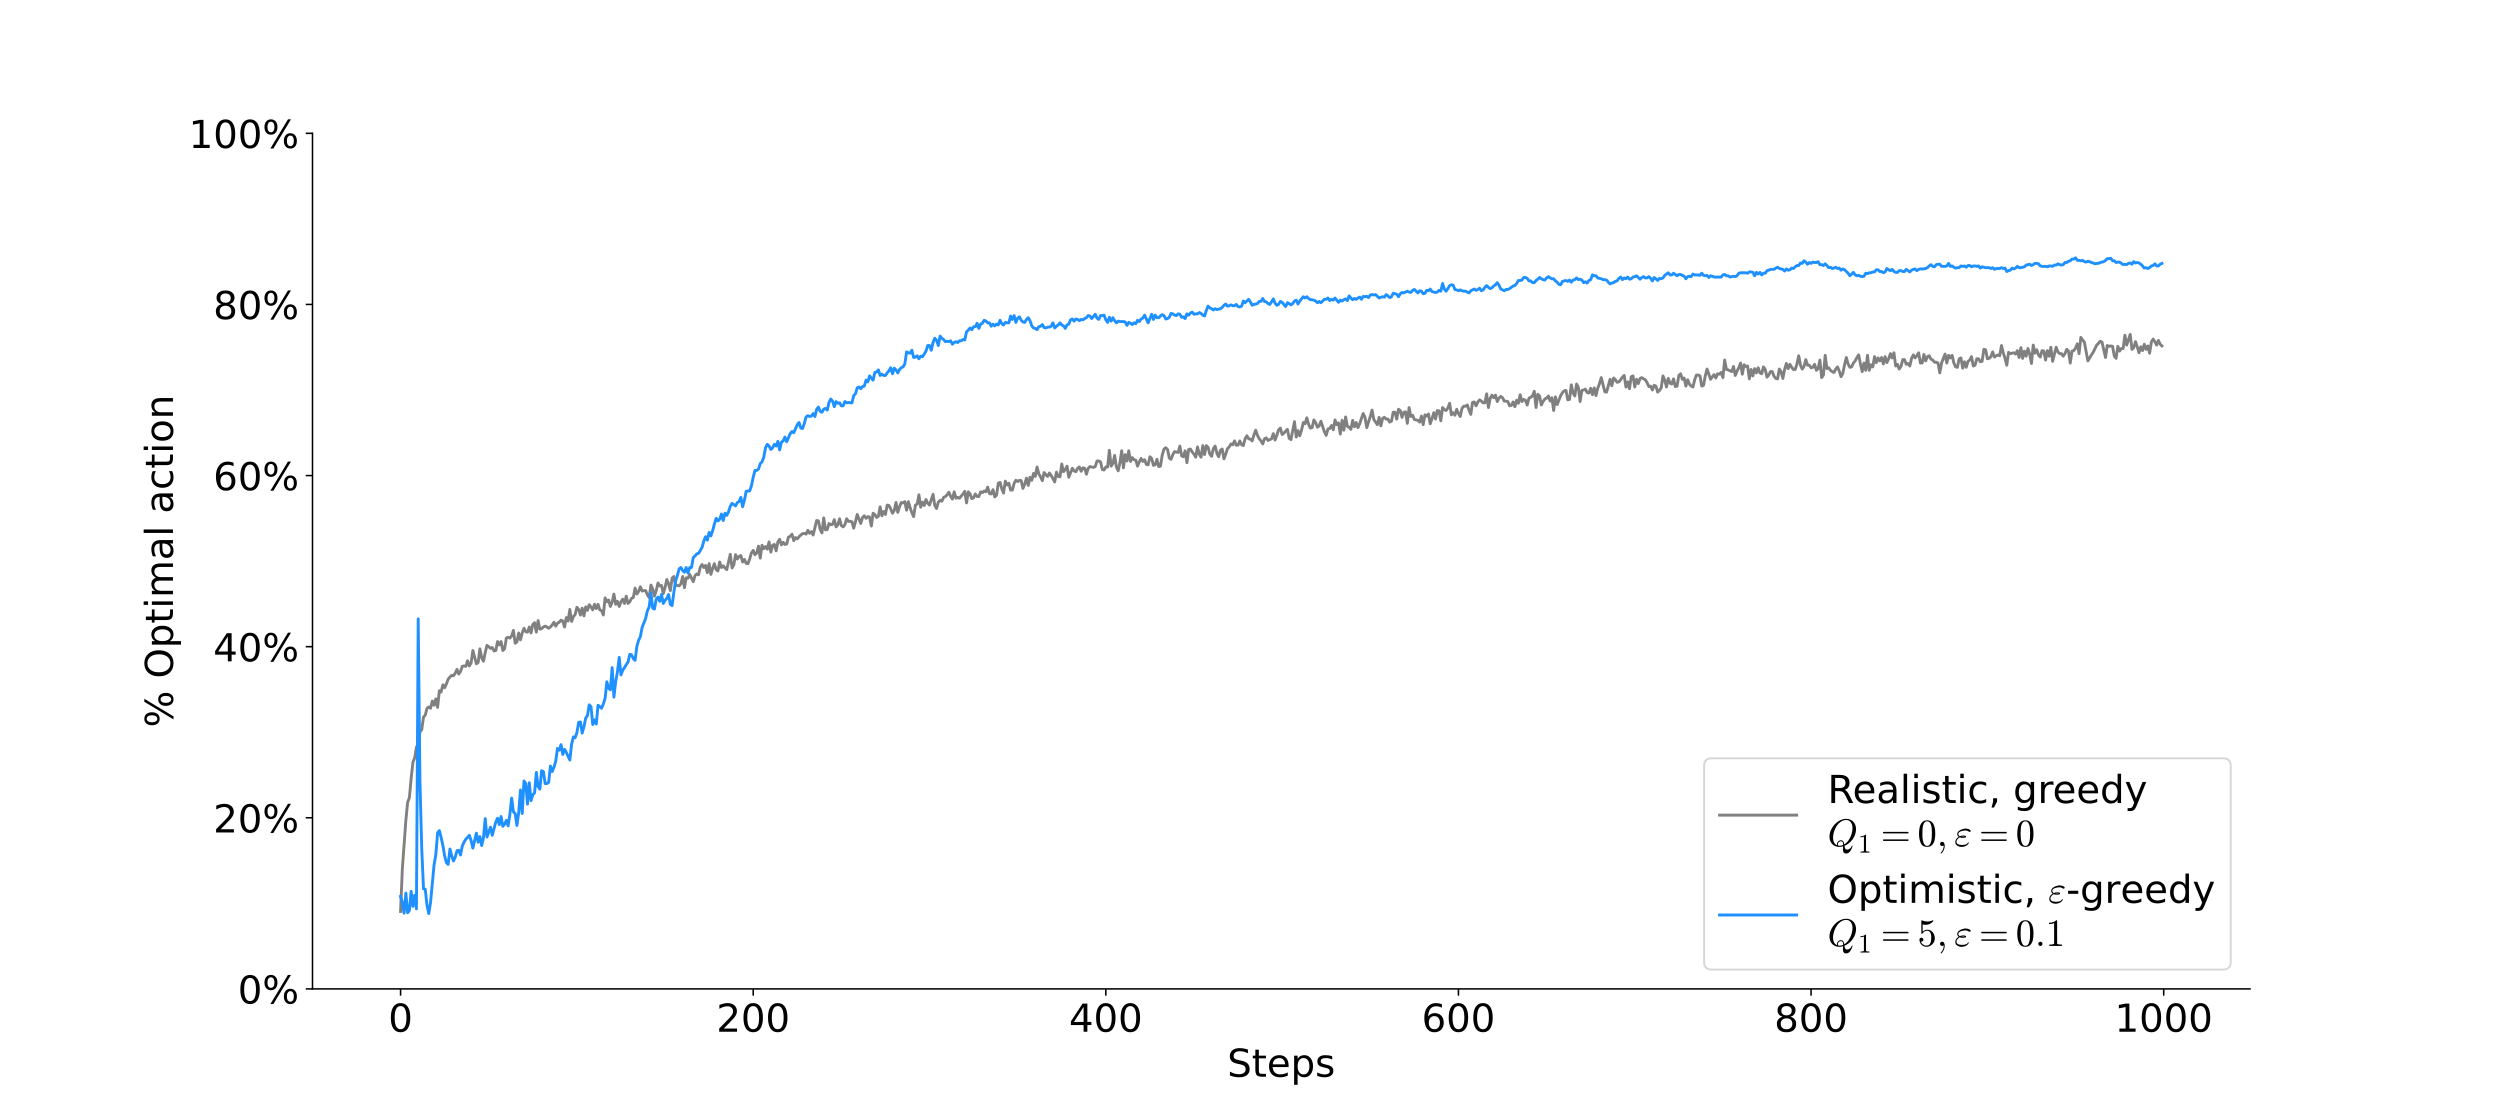 <?xml version="1.0" encoding="utf-8" standalone="no"?>
<!DOCTYPE svg PUBLIC "-//W3C//DTD SVG 1.1//EN"
  "http://www.w3.org/Graphics/SVG/1.1/DTD/svg11.dtd">
<!-- Created with matplotlib (https://matplotlib.org/) -->
<svg height="576pt" version="1.1" viewBox="0 0 1296 576" width="1296pt" xmlns="http://www.w3.org/2000/svg" xmlns:xlink="http://www.w3.org/1999/xlink">
 <defs>
  <style type="text/css">*{stroke-linecap:butt;stroke-linejoin:round;}</style>
 </defs>
 <g id="figure_1">
  <g id="patch_1">
   <path d="M 0 576 
L 1296 576 
L 1296 0 
L 0 0 
z
" style="fill:#ffffff;"/>
  </g>
  <g id="axes_1">
   <g id="patch_2">
    <path d="M 162 512.64 
L 1166.4 512.64 
L 1166.4 69.12 
L 162 69.12 
z
" style="fill:#ffffff;"/>
   </g>
   <g id="matplotlib.axis_1">
    <g id="xtick_1">
     <g id="line2d_1">
      <defs>
       <path d="M 0 0 
L 0 3.5 
" id="m2223acd543" style="stroke:#000000;stroke-width:0.8;"/>
      </defs>
      <g>
       <use style="stroke:#000000;stroke-width:0.8;" x="207.655" xlink:href="#m2223acd543" y="512.64"/>
      </g>
     </g>
     <g id="text_1">
      <!-- 0 -->
      <g transform="translate(201.292 534.837)scale(0.2 -0.2)">
       <defs>
        <path d="M 31.781 66.406 
Q 24.172 66.406 20.328 58.906 
Q 16.5 51.422 16.5 36.375 
Q 16.5 21.391 20.328 13.891 
Q 24.172 6.391 31.781 6.391 
Q 39.453 6.391 43.281 13.891 
Q 47.125 21.391 47.125 36.375 
Q 47.125 51.422 43.281 58.906 
Q 39.453 66.406 31.781 66.406 
z
M 31.781 74.219 
Q 44.047 74.219 50.516 64.516 
Q 56.984 54.828 56.984 36.375 
Q 56.984 17.969 50.516 8.266 
Q 44.047 -1.422 31.781 -1.422 
Q 19.531 -1.422 13.062 8.266 
Q 6.594 17.969 6.594 36.375 
Q 6.594 54.828 13.062 64.516 
Q 19.531 74.219 31.781 74.219 
z
" id="DejaVuSans-48"/>
       </defs>
       <use xlink:href="#DejaVuSans-48"/>
      </g>
     </g>
    </g>
    <g id="xtick_2">
     <g id="line2d_2">
      <g>
       <use style="stroke:#000000;stroke-width:0.8;" x="390.456" xlink:href="#m2223acd543" y="512.64"/>
      </g>
     </g>
     <g id="text_2">
      <!-- 200 -->
      <g transform="translate(371.368 534.837)scale(0.2 -0.2)">
       <defs>
        <path d="M 19.188 8.297 
L 53.609 8.297 
L 53.609 0 
L 7.328 0 
L 7.328 8.297 
Q 12.938 14.109 22.625 23.891 
Q 32.328 33.688 34.812 36.531 
Q 39.547 41.844 41.422 45.531 
Q 43.312 49.219 43.312 52.781 
Q 43.312 58.594 39.234 62.25 
Q 35.156 65.922 28.609 65.922 
Q 23.969 65.922 18.812 64.312 
Q 13.672 62.703 7.812 59.422 
L 7.812 69.391 
Q 13.766 71.781 18.938 73 
Q 24.125 74.219 28.422 74.219 
Q 39.75 74.219 46.484 68.547 
Q 53.219 62.891 53.219 53.422 
Q 53.219 48.922 51.531 44.891 
Q 49.859 40.875 45.406 35.406 
Q 44.188 33.984 37.641 27.219 
Q 31.109 20.453 19.188 8.297 
z
" id="DejaVuSans-50"/>
       </defs>
       <use xlink:href="#DejaVuSans-50"/>
       <use x="63.623" xlink:href="#DejaVuSans-48"/>
       <use x="127.246" xlink:href="#DejaVuSans-48"/>
      </g>
     </g>
    </g>
    <g id="xtick_3">
     <g id="line2d_3">
      <g>
       <use style="stroke:#000000;stroke-width:0.8;" x="573.257" xlink:href="#m2223acd543" y="512.64"/>
      </g>
     </g>
     <g id="text_3">
      <!-- 400 -->
      <g transform="translate(554.169 534.837)scale(0.2 -0.2)">
       <defs>
        <path d="M 37.797 64.312 
L 12.891 25.391 
L 37.797 25.391 
z
M 35.203 72.906 
L 47.609 72.906 
L 47.609 25.391 
L 58.016 25.391 
L 58.016 17.188 
L 47.609 17.188 
L 47.609 0 
L 37.797 0 
L 37.797 17.188 
L 4.891 17.188 
L 4.891 26.703 
z
" id="DejaVuSans-52"/>
       </defs>
       <use xlink:href="#DejaVuSans-52"/>
       <use x="63.623" xlink:href="#DejaVuSans-48"/>
       <use x="127.246" xlink:href="#DejaVuSans-48"/>
      </g>
     </g>
    </g>
    <g id="xtick_4">
     <g id="line2d_4">
      <g>
       <use style="stroke:#000000;stroke-width:0.8;" x="756.057" xlink:href="#m2223acd543" y="512.64"/>
      </g>
     </g>
     <g id="text_4">
      <!-- 600 -->
      <g transform="translate(736.97 534.837)scale(0.2 -0.2)">
       <defs>
        <path d="M 33.016 40.375 
Q 26.375 40.375 22.484 35.828 
Q 18.609 31.297 18.609 23.391 
Q 18.609 15.531 22.484 10.953 
Q 26.375 6.391 33.016 6.391 
Q 39.656 6.391 43.531 10.953 
Q 47.406 15.531 47.406 23.391 
Q 47.406 31.297 43.531 35.828 
Q 39.656 40.375 33.016 40.375 
z
M 52.594 71.297 
L 52.594 62.312 
Q 48.875 64.062 45.094 64.984 
Q 41.312 65.922 37.594 65.922 
Q 27.828 65.922 22.672 59.328 
Q 17.531 52.734 16.797 39.406 
Q 19.672 43.656 24.016 45.922 
Q 28.375 48.188 33.594 48.188 
Q 44.578 48.188 50.953 41.516 
Q 57.328 34.859 57.328 23.391 
Q 57.328 12.156 50.688 5.359 
Q 44.047 -1.422 33.016 -1.422 
Q 20.359 -1.422 13.672 8.266 
Q 6.984 17.969 6.984 36.375 
Q 6.984 53.656 15.188 63.938 
Q 23.391 74.219 37.203 74.219 
Q 40.922 74.219 44.703 73.484 
Q 48.484 72.75 52.594 71.297 
z
" id="DejaVuSans-54"/>
       </defs>
       <use xlink:href="#DejaVuSans-54"/>
       <use x="63.623" xlink:href="#DejaVuSans-48"/>
       <use x="127.246" xlink:href="#DejaVuSans-48"/>
      </g>
     </g>
    </g>
    <g id="xtick_5">
     <g id="line2d_5">
      <g>
       <use style="stroke:#000000;stroke-width:0.8;" x="938.858" xlink:href="#m2223acd543" y="512.64"/>
      </g>
     </g>
     <g id="text_5">
      <!-- 800 -->
      <g transform="translate(919.771 534.837)scale(0.2 -0.2)">
       <defs>
        <path d="M 31.781 34.625 
Q 24.75 34.625 20.719 30.859 
Q 16.703 27.094 16.703 20.516 
Q 16.703 13.922 20.719 10.156 
Q 24.75 6.391 31.781 6.391 
Q 38.812 6.391 42.859 10.172 
Q 46.922 13.969 46.922 20.516 
Q 46.922 27.094 42.891 30.859 
Q 38.875 34.625 31.781 34.625 
z
M 21.922 38.812 
Q 15.578 40.375 12.031 44.719 
Q 8.5 49.078 8.5 55.328 
Q 8.5 64.062 14.719 69.141 
Q 20.953 74.219 31.781 74.219 
Q 42.672 74.219 48.875 69.141 
Q 55.078 64.062 55.078 55.328 
Q 55.078 49.078 51.531 44.719 
Q 48 40.375 41.703 38.812 
Q 48.828 37.156 52.797 32.312 
Q 56.781 27.484 56.781 20.516 
Q 56.781 9.906 50.312 4.234 
Q 43.844 -1.422 31.781 -1.422 
Q 19.734 -1.422 13.25 4.234 
Q 6.781 9.906 6.781 20.516 
Q 6.781 27.484 10.781 32.312 
Q 14.797 37.156 21.922 38.812 
z
M 18.312 54.391 
Q 18.312 48.734 21.844 45.562 
Q 25.391 42.391 31.781 42.391 
Q 38.141 42.391 41.719 45.562 
Q 45.312 48.734 45.312 54.391 
Q 45.312 60.062 41.719 63.234 
Q 38.141 66.406 31.781 66.406 
Q 25.391 66.406 21.844 63.234 
Q 18.312 60.062 18.312 54.391 
z
" id="DejaVuSans-56"/>
       </defs>
       <use xlink:href="#DejaVuSans-56"/>
       <use x="63.623" xlink:href="#DejaVuSans-48"/>
       <use x="127.246" xlink:href="#DejaVuSans-48"/>
      </g>
     </g>
    </g>
    <g id="xtick_6">
     <g id="line2d_6">
      <g>
       <use style="stroke:#000000;stroke-width:0.8;" x="1121.659" xlink:href="#m2223acd543" y="512.64"/>
      </g>
     </g>
     <g id="text_6">
      <!-- 1000 -->
      <g transform="translate(1096.209 534.837)scale(0.2 -0.2)">
       <defs>
        <path d="M 12.406 8.297 
L 28.516 8.297 
L 28.516 63.922 
L 10.984 60.406 
L 10.984 69.391 
L 28.422 72.906 
L 38.281 72.906 
L 38.281 8.297 
L 54.391 8.297 
L 54.391 0 
L 12.406 0 
z
" id="DejaVuSans-49"/>
       </defs>
       <use xlink:href="#DejaVuSans-49"/>
       <use x="63.623" xlink:href="#DejaVuSans-48"/>
       <use x="127.246" xlink:href="#DejaVuSans-48"/>
       <use x="190.869" xlink:href="#DejaVuSans-48"/>
      </g>
     </g>
    </g>
    <g id="text_7">
     <!-- Steps -->
     <g transform="translate(636.22 558.193)scale(0.2 -0.2)">
      <defs>
       <path d="M 53.516 70.516 
L 53.516 60.891 
Q 47.906 63.578 42.922 64.891 
Q 37.938 66.219 33.297 66.219 
Q 25.25 66.219 20.875 63.094 
Q 16.5 59.969 16.5 54.203 
Q 16.5 49.359 19.406 46.891 
Q 22.312 44.438 30.422 42.922 
L 36.375 41.703 
Q 47.406 39.594 52.656 34.297 
Q 57.906 29 57.906 20.125 
Q 57.906 9.516 50.797 4.047 
Q 43.703 -1.422 29.984 -1.422 
Q 24.812 -1.422 18.969 -0.25 
Q 13.141 0.922 6.891 3.219 
L 6.891 13.375 
Q 12.891 10.016 18.656 8.297 
Q 24.422 6.594 29.984 6.594 
Q 38.422 6.594 43.016 9.906 
Q 47.609 13.234 47.609 19.391 
Q 47.609 24.75 44.312 27.781 
Q 41.016 30.812 33.5 32.328 
L 27.484 33.5 
Q 16.453 35.688 11.516 40.375 
Q 6.594 45.062 6.594 53.422 
Q 6.594 63.094 13.406 68.656 
Q 20.219 74.219 32.172 74.219 
Q 37.312 74.219 42.625 73.281 
Q 47.953 72.359 53.516 70.516 
z
" id="DejaVuSans-83"/>
       <path d="M 18.312 70.219 
L 18.312 54.688 
L 36.812 54.688 
L 36.812 47.703 
L 18.312 47.703 
L 18.312 18.016 
Q 18.312 11.328 20.141 9.422 
Q 21.969 7.516 27.594 7.516 
L 36.812 7.516 
L 36.812 0 
L 27.594 0 
Q 17.188 0 13.234 3.875 
Q 9.281 7.766 9.281 18.016 
L 9.281 47.703 
L 2.688 47.703 
L 2.688 54.688 
L 9.281 54.688 
L 9.281 70.219 
z
" id="DejaVuSans-116"/>
       <path d="M 56.203 29.594 
L 56.203 25.203 
L 14.891 25.203 
Q 15.484 15.922 20.484 11.062 
Q 25.484 6.203 34.422 6.203 
Q 39.594 6.203 44.453 7.469 
Q 49.312 8.734 54.109 11.281 
L 54.109 2.781 
Q 49.266 0.734 44.188 -0.344 
Q 39.109 -1.422 33.891 -1.422 
Q 20.797 -1.422 13.156 6.188 
Q 5.516 13.812 5.516 26.812 
Q 5.516 40.234 12.766 48.109 
Q 20.016 56 32.328 56 
Q 43.359 56 49.781 48.891 
Q 56.203 41.797 56.203 29.594 
z
M 47.219 32.234 
Q 47.125 39.594 43.094 43.984 
Q 39.062 48.391 32.422 48.391 
Q 24.906 48.391 20.391 44.141 
Q 15.875 39.891 15.188 32.172 
z
" id="DejaVuSans-101"/>
       <path d="M 18.109 8.203 
L 18.109 -20.797 
L 9.078 -20.797 
L 9.078 54.688 
L 18.109 54.688 
L 18.109 46.391 
Q 20.953 51.266 25.266 53.625 
Q 29.594 56 35.594 56 
Q 45.562 56 51.781 48.094 
Q 58.016 40.188 58.016 27.297 
Q 58.016 14.406 51.781 6.484 
Q 45.562 -1.422 35.594 -1.422 
Q 29.594 -1.422 25.266 0.953 
Q 20.953 3.328 18.109 8.203 
z
M 48.688 27.297 
Q 48.688 37.203 44.609 42.844 
Q 40.531 48.484 33.406 48.484 
Q 26.266 48.484 22.188 42.844 
Q 18.109 37.203 18.109 27.297 
Q 18.109 17.391 22.188 11.75 
Q 26.266 6.109 33.406 6.109 
Q 40.531 6.109 44.609 11.75 
Q 48.688 17.391 48.688 27.297 
z
" id="DejaVuSans-112"/>
       <path d="M 44.281 53.078 
L 44.281 44.578 
Q 40.484 46.531 36.375 47.5 
Q 32.281 48.484 27.875 48.484 
Q 21.188 48.484 17.844 46.438 
Q 14.5 44.391 14.5 40.281 
Q 14.5 37.156 16.891 35.375 
Q 19.281 33.594 26.516 31.984 
L 29.594 31.297 
Q 39.156 29.25 43.188 25.516 
Q 47.219 21.781 47.219 15.094 
Q 47.219 7.469 41.188 3.016 
Q 35.156 -1.422 24.609 -1.422 
Q 20.219 -1.422 15.453 -0.562 
Q 10.688 0.297 5.422 2 
L 5.422 11.281 
Q 10.406 8.688 15.234 7.391 
Q 20.062 6.109 24.812 6.109 
Q 31.156 6.109 34.562 8.281 
Q 37.984 10.453 37.984 14.406 
Q 37.984 18.062 35.516 20.016 
Q 33.062 21.969 24.703 23.781 
L 21.578 24.516 
Q 13.234 26.266 9.516 29.906 
Q 5.812 33.547 5.812 39.891 
Q 5.812 47.609 11.281 51.797 
Q 16.75 56 26.812 56 
Q 31.781 56 36.172 55.266 
Q 40.578 54.547 44.281 53.078 
z
" id="DejaVuSans-115"/>
      </defs>
      <use xlink:href="#DejaVuSans-83"/>
      <use x="63.477" xlink:href="#DejaVuSans-116"/>
      <use x="102.686" xlink:href="#DejaVuSans-101"/>
      <use x="164.209" xlink:href="#DejaVuSans-112"/>
      <use x="227.686" xlink:href="#DejaVuSans-115"/>
     </g>
    </g>
   </g>
   <g id="matplotlib.axis_2">
    <g id="ytick_1">
     <g id="line2d_7">
      <defs>
       <path d="M 0 0 
L -3.5 0 
" id="m65ac46803a" style="stroke:#000000;stroke-width:0.8;"/>
      </defs>
      <g>
       <use style="stroke:#000000;stroke-width:0.8;" x="162" xlink:href="#m65ac46803a" y="512.64"/>
      </g>
     </g>
     <g id="text_8">
      <!-- 0% -->
      <g transform="translate(123.272 520.238)scale(0.2 -0.2)">
       <defs>
        <path d="M 72.703 32.078 
Q 68.453 32.078 66.031 28.469 
Q 63.625 24.859 63.625 18.406 
Q 63.625 12.062 66.031 8.422 
Q 68.453 4.781 72.703 4.781 
Q 76.859 4.781 79.266 8.422 
Q 81.688 12.062 81.688 18.406 
Q 81.688 24.812 79.266 28.438 
Q 76.859 32.078 72.703 32.078 
z
M 72.703 38.281 
Q 80.422 38.281 84.953 32.906 
Q 89.5 27.547 89.5 18.406 
Q 89.5 9.281 84.938 3.922 
Q 80.375 -1.422 72.703 -1.422 
Q 64.891 -1.422 60.344 3.922 
Q 55.812 9.281 55.812 18.406 
Q 55.812 27.594 60.375 32.938 
Q 64.938 38.281 72.703 38.281 
z
M 22.312 68.016 
Q 18.109 68.016 15.688 64.375 
Q 13.281 60.75 13.281 54.391 
Q 13.281 47.953 15.672 44.328 
Q 18.062 40.719 22.312 40.719 
Q 26.562 40.719 28.969 44.328 
Q 31.391 47.953 31.391 54.391 
Q 31.391 60.688 28.953 64.344 
Q 26.516 68.016 22.312 68.016 
z
M 66.406 74.219 
L 74.219 74.219 
L 28.609 -1.422 
L 20.797 -1.422 
z
M 22.312 74.219 
Q 30.031 74.219 34.609 68.875 
Q 39.203 63.531 39.203 54.391 
Q 39.203 45.172 34.641 39.844 
Q 30.078 34.516 22.312 34.516 
Q 14.547 34.516 10.031 39.859 
Q 5.516 45.219 5.516 54.391 
Q 5.516 63.484 10.047 68.844 
Q 14.594 74.219 22.312 74.219 
z
" id="DejaVuSans-37"/>
       </defs>
       <use xlink:href="#DejaVuSans-48"/>
       <use x="63.623" xlink:href="#DejaVuSans-37"/>
      </g>
     </g>
    </g>
    <g id="ytick_2">
     <g id="line2d_8">
      <g>
       <use style="stroke:#000000;stroke-width:0.8;" x="162" xlink:href="#m65ac46803a" y="423.936"/>
      </g>
     </g>
     <g id="text_9">
      <!-- 20% -->
      <g transform="translate(110.547 431.534)scale(0.2 -0.2)">
       <use xlink:href="#DejaVuSans-50"/>
       <use x="63.623" xlink:href="#DejaVuSans-48"/>
       <use x="127.246" xlink:href="#DejaVuSans-37"/>
      </g>
     </g>
    </g>
    <g id="ytick_3">
     <g id="line2d_9">
      <g>
       <use style="stroke:#000000;stroke-width:0.8;" x="162" xlink:href="#m65ac46803a" y="335.232"/>
      </g>
     </g>
     <g id="text_10">
      <!-- 40% -->
      <g transform="translate(110.547 342.83)scale(0.2 -0.2)">
       <use xlink:href="#DejaVuSans-52"/>
       <use x="63.623" xlink:href="#DejaVuSans-48"/>
       <use x="127.246" xlink:href="#DejaVuSans-37"/>
      </g>
     </g>
    </g>
    <g id="ytick_4">
     <g id="line2d_10">
      <g>
       <use style="stroke:#000000;stroke-width:0.8;" x="162" xlink:href="#m65ac46803a" y="246.528"/>
      </g>
     </g>
     <g id="text_11">
      <!-- 60% -->
      <g transform="translate(110.547 254.126)scale(0.2 -0.2)">
       <use xlink:href="#DejaVuSans-54"/>
       <use x="63.623" xlink:href="#DejaVuSans-48"/>
       <use x="127.246" xlink:href="#DejaVuSans-37"/>
      </g>
     </g>
    </g>
    <g id="ytick_5">
     <g id="line2d_11">
      <g>
       <use style="stroke:#000000;stroke-width:0.8;" x="162" xlink:href="#m65ac46803a" y="157.824"/>
      </g>
     </g>
     <g id="text_12">
      <!-- 80% -->
      <g transform="translate(110.547 165.422)scale(0.2 -0.2)">
       <use xlink:href="#DejaVuSans-56"/>
       <use x="63.623" xlink:href="#DejaVuSans-48"/>
       <use x="127.246" xlink:href="#DejaVuSans-37"/>
      </g>
     </g>
    </g>
    <g id="ytick_6">
     <g id="line2d_12">
      <g>
       <use style="stroke:#000000;stroke-width:0.8;" x="162" xlink:href="#m65ac46803a" y="69.12"/>
      </g>
     </g>
     <g id="text_13">
      <!-- 100% -->
      <g transform="translate(97.822 76.718)scale(0.2 -0.2)">
       <use xlink:href="#DejaVuSans-49"/>
       <use x="63.623" xlink:href="#DejaVuSans-48"/>
       <use x="127.246" xlink:href="#DejaVuSans-48"/>
       <use x="190.869" xlink:href="#DejaVuSans-37"/>
      </g>
     </g>
    </g>
    <g id="text_14">
     <!-- % Optimal action -->
     <g transform="translate(89.662 377.085)rotate(-90)scale(0.2 -0.2)">
      <defs>
       <path id="DejaVuSans-32"/>
       <path d="M 39.406 66.219 
Q 28.656 66.219 22.328 58.203 
Q 16.016 50.203 16.016 36.375 
Q 16.016 22.609 22.328 14.594 
Q 28.656 6.594 39.406 6.594 
Q 50.141 6.594 56.422 14.594 
Q 62.703 22.609 62.703 36.375 
Q 62.703 50.203 56.422 58.203 
Q 50.141 66.219 39.406 66.219 
z
M 39.406 74.219 
Q 54.734 74.219 63.906 63.938 
Q 73.094 53.656 73.094 36.375 
Q 73.094 19.141 63.906 8.859 
Q 54.734 -1.422 39.406 -1.422 
Q 24.031 -1.422 14.812 8.828 
Q 5.609 19.094 5.609 36.375 
Q 5.609 53.656 14.812 63.938 
Q 24.031 74.219 39.406 74.219 
z
" id="DejaVuSans-79"/>
       <path d="M 9.422 54.688 
L 18.406 54.688 
L 18.406 0 
L 9.422 0 
z
M 9.422 75.984 
L 18.406 75.984 
L 18.406 64.594 
L 9.422 64.594 
z
" id="DejaVuSans-105"/>
       <path d="M 52 44.188 
Q 55.375 50.25 60.062 53.125 
Q 64.75 56 71.094 56 
Q 79.641 56 84.281 50.016 
Q 88.922 44.047 88.922 33.016 
L 88.922 0 
L 79.891 0 
L 79.891 32.719 
Q 79.891 40.578 77.094 44.375 
Q 74.312 48.188 68.609 48.188 
Q 61.625 48.188 57.562 43.547 
Q 53.516 38.922 53.516 30.906 
L 53.516 0 
L 44.484 0 
L 44.484 32.719 
Q 44.484 40.625 41.703 44.406 
Q 38.922 48.188 33.109 48.188 
Q 26.219 48.188 22.156 43.531 
Q 18.109 38.875 18.109 30.906 
L 18.109 0 
L 9.078 0 
L 9.078 54.688 
L 18.109 54.688 
L 18.109 46.188 
Q 21.188 51.219 25.484 53.609 
Q 29.781 56 35.688 56 
Q 41.656 56 45.828 52.969 
Q 50 49.953 52 44.188 
z
" id="DejaVuSans-109"/>
       <path d="M 34.281 27.484 
Q 23.391 27.484 19.188 25 
Q 14.984 22.516 14.984 16.5 
Q 14.984 11.719 18.141 8.906 
Q 21.297 6.109 26.703 6.109 
Q 34.188 6.109 38.703 11.406 
Q 43.219 16.703 43.219 25.484 
L 43.219 27.484 
z
M 52.203 31.203 
L 52.203 0 
L 43.219 0 
L 43.219 8.297 
Q 40.141 3.328 35.547 0.953 
Q 30.953 -1.422 24.312 -1.422 
Q 15.922 -1.422 10.953 3.297 
Q 6 8.016 6 15.922 
Q 6 25.141 12.172 29.828 
Q 18.359 34.516 30.609 34.516 
L 43.219 34.516 
L 43.219 35.406 
Q 43.219 41.609 39.141 45 
Q 35.062 48.391 27.688 48.391 
Q 23 48.391 18.547 47.266 
Q 14.109 46.141 10.016 43.891 
L 10.016 52.203 
Q 14.938 54.109 19.578 55.047 
Q 24.219 56 28.609 56 
Q 40.484 56 46.344 49.844 
Q 52.203 43.703 52.203 31.203 
z
" id="DejaVuSans-97"/>
       <path d="M 9.422 75.984 
L 18.406 75.984 
L 18.406 0 
L 9.422 0 
z
" id="DejaVuSans-108"/>
       <path d="M 48.781 52.594 
L 48.781 44.188 
Q 44.969 46.297 41.141 47.344 
Q 37.312 48.391 33.406 48.391 
Q 24.656 48.391 19.812 42.844 
Q 14.984 37.312 14.984 27.297 
Q 14.984 17.281 19.812 11.734 
Q 24.656 6.203 33.406 6.203 
Q 37.312 6.203 41.141 7.25 
Q 44.969 8.297 48.781 10.406 
L 48.781 2.094 
Q 45.016 0.344 40.984 -0.531 
Q 36.969 -1.422 32.422 -1.422 
Q 20.062 -1.422 12.781 6.344 
Q 5.516 14.109 5.516 27.297 
Q 5.516 40.672 12.859 48.328 
Q 20.219 56 33.016 56 
Q 37.156 56 41.109 55.141 
Q 45.062 54.297 48.781 52.594 
z
" id="DejaVuSans-99"/>
       <path d="M 30.609 48.391 
Q 23.391 48.391 19.188 42.75 
Q 14.984 37.109 14.984 27.297 
Q 14.984 17.484 19.156 11.844 
Q 23.344 6.203 30.609 6.203 
Q 37.797 6.203 41.984 11.859 
Q 46.188 17.531 46.188 27.297 
Q 46.188 37.016 41.984 42.703 
Q 37.797 48.391 30.609 48.391 
z
M 30.609 56 
Q 42.328 56 49.016 48.375 
Q 55.719 40.766 55.719 27.297 
Q 55.719 13.875 49.016 6.219 
Q 42.328 -1.422 30.609 -1.422 
Q 18.844 -1.422 12.172 6.219 
Q 5.516 13.875 5.516 27.297 
Q 5.516 40.766 12.172 48.375 
Q 18.844 56 30.609 56 
z
" id="DejaVuSans-111"/>
       <path d="M 54.891 33.016 
L 54.891 0 
L 45.906 0 
L 45.906 32.719 
Q 45.906 40.484 42.875 44.328 
Q 39.844 48.188 33.797 48.188 
Q 26.516 48.188 22.312 43.547 
Q 18.109 38.922 18.109 30.906 
L 18.109 0 
L 9.078 0 
L 9.078 54.688 
L 18.109 54.688 
L 18.109 46.188 
Q 21.344 51.125 25.703 53.562 
Q 30.078 56 35.797 56 
Q 45.219 56 50.047 50.172 
Q 54.891 44.344 54.891 33.016 
z
" id="DejaVuSans-110"/>
      </defs>
      <use xlink:href="#DejaVuSans-37"/>
      <use x="95.02" xlink:href="#DejaVuSans-32"/>
      <use x="126.807" xlink:href="#DejaVuSans-79"/>
      <use x="205.518" xlink:href="#DejaVuSans-112"/>
      <use x="268.994" xlink:href="#DejaVuSans-116"/>
      <use x="308.203" xlink:href="#DejaVuSans-105"/>
      <use x="335.986" xlink:href="#DejaVuSans-109"/>
      <use x="433.398" xlink:href="#DejaVuSans-97"/>
      <use x="494.678" xlink:href="#DejaVuSans-108"/>
      <use x="522.461" xlink:href="#DejaVuSans-32"/>
      <use x="554.248" xlink:href="#DejaVuSans-97"/>
      <use x="615.527" xlink:href="#DejaVuSans-99"/>
      <use x="670.508" xlink:href="#DejaVuSans-116"/>
      <use x="709.717" xlink:href="#DejaVuSans-105"/>
      <use x="737.5" xlink:href="#DejaVuSans-111"/>
      <use x="798.682" xlink:href="#DejaVuSans-110"/>
     </g>
    </g>
   </g>
   <g id="line2d_13">
    <path clip-path="url(#p74c9017497)" d="M 207.655 472.501 
L 208.569 450.547 
L 210.397 425.267 
L 211.311 415.953 
L 212.225 413.513 
L 213.139 403.534 
L 214.053 395.107 
L 214.967 392.89 
L 215.881 387.346 
L 216.795 385.572 
L 217.709 379.362 
L 218.623 378.253 
L 219.537 371.822 
L 220.451 370.714 
L 221.365 367.165 
L 222.279 366.5 
L 223.193 367.165 
L 224.107 363.396 
L 225.021 365.613 
L 225.935 362.287 
L 226.849 366.722 
L 227.763 358.073 
L 228.677 358.739 
L 229.591 354.969 
L 230.505 356.521 
L 231.419 354.525 
L 232.333 352.086 
L 233.247 350.977 
L 234.161 350.09 
L 235.075 350.312 
L 235.989 348.981 
L 236.903 346.985 
L 237.817 349.425 
L 238.731 348.094 
L 239.645 345.433 
L 240.559 345.211 
L 241.473 345.433 
L 242.387 342.55 
L 243.301 345.211 
L 244.215 343.659 
L 245.129 337.228 
L 246.957 344.102 
L 247.871 343.437 
L 248.785 336.341 
L 249.699 340.998 
L 250.613 342.772 
L 251.527 338.337 
L 252.441 334.567 
L 253.355 335.232 
L 254.269 336.119 
L 255.183 335.676 
L 256.097 337.45 
L 257.011 337.228 
L 257.925 332.571 
L 258.839 334.345 
L 259.753 332.571 
L 260.667 337.228 
L 261.581 336.341 
L 262.495 330.797 
L 263.409 330.353 
L 264.323 330.797 
L 265.237 329.688 
L 266.151 326.805 
L 267.065 333.458 
L 267.979 332.793 
L 268.893 328.136 
L 269.807 331.684 
L 270.721 328.136 
L 271.635 325.696 
L 272.549 327.47 
L 273.463 327.692 
L 274.377 325.031 
L 275.291 328.136 
L 276.205 323.7 
L 277.119 322.813 
L 278.033 327.692 
L 278.947 321.705 
L 279.861 326.14 
L 280.775 325.918 
L 281.689 325.031 
L 282.603 324.588 
L 283.517 325.031 
L 284.431 325.696 
L 285.345 325.031 
L 286.259 323.922 
L 287.173 322.592 
L 288.087 324.588 
L 289.001 323.035 
L 289.915 322.592 
L 290.829 321.483 
L 291.743 321.926 
L 292.657 325.031 
L 293.571 320.152 
L 294.485 321.926 
L 295.399 315.939 
L 296.313 322.148 
L 297.227 319.709 
L 298.141 318.6 
L 299.055 314.83 
L 299.969 315.939 
L 300.883 318.822 
L 301.797 315.274 
L 302.711 319.265 
L 303.625 314.608 
L 304.539 316.382 
L 305.453 313.5 
L 306.367 314.608 
L 307.281 316.161 
L 308.195 313.278 
L 309.109 315.495 
L 310.023 313.278 
L 310.937 316.161 
L 311.851 316.604 
L 312.765 318.822 
L 313.679 309.951 
L 314.593 311.947 
L 315.507 311.06 
L 316.421 314.387 
L 317.335 312.169 
L 318.249 307.956 
L 319.163 313.278 
L 320.077 311.725 
L 320.991 314.387 
L 321.905 311.947 
L 322.819 310.617 
L 323.733 312.834 
L 324.647 309.064 
L 325.561 312.834 
L 326.475 311.947 
L 327.389 310.173 
L 328.303 309.73 
L 329.217 304.851 
L 330.131 307.956 
L 331.045 306.625 
L 331.959 304.186 
L 332.873 306.403 
L 333.787 306.181 
L 334.701 306.181 
L 335.615 308.399 
L 336.529 309.73 
L 337.443 303.299 
L 338.357 305.294 
L 339.271 309.064 
L 340.185 306.181 
L 341.099 302.19 
L 342.013 303.742 
L 342.927 303.52 
L 343.841 307.734 
L 344.755 304.629 
L 345.669 300.416 
L 346.583 302.633 
L 347.497 306.181 
L 348.411 299.75 
L 349.325 298.863 
L 350.239 303.299 
L 352.067 303.742 
L 352.981 302.633 
L 353.895 298.863 
L 354.809 304.629 
L 355.723 299.529 
L 356.637 299.75 
L 357.551 297.755 
L 359.379 301.524 
L 360.293 298.42 
L 361.207 297.533 
L 362.121 297.976 
L 363.035 293.985 
L 363.949 292.654 
L 364.863 294.206 
L 365.777 293.098 
L 366.691 296.868 
L 367.605 292.211 
L 368.519 297.755 
L 369.433 294.65 
L 370.347 292.211 
L 371.261 295.315 
L 372.175 295.98 
L 373.089 291.324 
L 374.003 294.206 
L 374.917 293.319 
L 375.831 294.428 
L 376.745 295.315 
L 378.573 287.332 
L 379.487 294.428 
L 380.401 292.876 
L 381.315 287.554 
L 382.229 289.771 
L 383.143 288.441 
L 384.057 287.997 
L 384.971 291.324 
L 385.886 289.993 
L 386.8 291.989 
L 387.714 292.211 
L 388.628 289.771 
L 389.542 286.667 
L 390.456 285.336 
L 391.37 287.554 
L 392.284 286.667 
L 393.198 283.118 
L 394.112 289.328 
L 395.026 282.675 
L 395.94 284.449 
L 396.854 283.34 
L 397.768 284.671 
L 398.682 280.901 
L 399.596 286.223 
L 400.51 282.675 
L 401.424 282.231 
L 402.338 285.558 
L 403.252 280.901 
L 404.166 279.57 
L 405.08 282.453 
L 405.994 281.123 
L 406.908 282.231 
L 407.822 282.01 
L 408.736 278.461 
L 409.65 278.018 
L 410.564 276.909 
L 411.478 280.236 
L 412.392 278.683 
L 413.306 279.348 
L 414.22 278.24 
L 415.134 277.353 
L 416.048 276.687 
L 416.962 276.466 
L 417.876 276.909 
L 418.79 274.913 
L 419.704 276.466 
L 420.618 275.579 
L 421.532 277.353 
L 423.36 269.813 
L 424.274 270.035 
L 425.188 274.47 
L 426.102 276.244 
L 427.016 268.482 
L 427.93 274.692 
L 428.844 274.47 
L 429.758 271.365 
L 430.672 272.03 
L 431.586 271.809 
L 432.5 269.369 
L 433.414 273.139 
L 434.328 272.03 
L 435.242 268.926 
L 436.156 272.474 
L 437.07 273.139 
L 437.984 272.03 
L 438.898 268.926 
L 439.812 270.256 
L 440.726 270.256 
L 441.64 270.478 
L 442.554 273.804 
L 443.468 270.478 
L 444.382 266.708 
L 446.21 271.365 
L 447.124 268.26 
L 448.038 267.373 
L 448.952 268.704 
L 449.866 267.817 
L 450.78 268.039 
L 451.694 272.696 
L 452.608 266.043 
L 453.522 266.708 
L 454.436 268.26 
L 455.35 267.595 
L 456.264 262.716 
L 457.178 267.373 
L 458.092 265.156 
L 459.006 266.708 
L 459.92 261.829 
L 460.834 262.051 
L 461.748 263.825 
L 462.662 266.043 
L 463.576 264.712 
L 464.49 260.499 
L 465.404 265.599 
L 466.318 262.716 
L 467.232 260.499 
L 468.146 260.721 
L 469.06 260.055 
L 469.974 264.491 
L 470.888 260.055 
L 471.802 263.16 
L 472.716 265.821 
L 473.63 267.817 
L 474.544 261.829 
L 475.458 261.386 
L 476.372 256.507 
L 477.286 262.938 
L 478.2 260.277 
L 479.114 262.051 
L 480.028 258.947 
L 480.942 260.942 
L 481.856 261.829 
L 483.684 256.285 
L 484.598 262.051 
L 485.512 263.604 
L 486.426 260.277 
L 487.34 259.39 
L 488.254 259.834 
L 489.168 257.838 
L 490.082 257.394 
L 490.996 256.507 
L 491.91 255.177 
L 492.824 257.394 
L 493.738 258.725 
L 494.652 254.955 
L 495.566 258.281 
L 496.48 257.838 
L 497.394 258.281 
L 499.222 256.064 
L 500.136 254.733 
L 501.05 260.721 
L 501.964 254.955 
L 502.878 256.064 
L 503.792 258.503 
L 504.706 258.06 
L 505.62 256.064 
L 506.534 257.394 
L 507.448 257.394 
L 508.362 254.955 
L 509.276 255.398 
L 510.19 254.511 
L 511.104 254.955 
L 512.018 252.516 
L 512.932 255.842 
L 513.846 256.064 
L 514.76 253.846 
L 515.674 257.616 
L 516.588 256.729 
L 517.502 250.52 
L 518.416 250.076 
L 519.33 253.403 
L 520.244 255.62 
L 521.158 249.411 
L 522.072 251.407 
L 522.986 250.52 
L 523.9 254.068 
L 524.814 254.068 
L 525.728 250.52 
L 526.642 248.967 
L 527.556 249.633 
L 528.47 248.967 
L 529.384 249.189 
L 530.298 253.181 
L 531.212 250.963 
L 532.126 247.859 
L 533.04 251.628 
L 533.954 247.415 
L 534.868 248.967 
L 535.782 245.419 
L 536.696 246.972 
L 537.61 242.093 
L 538.524 245.641 
L 539.438 247.193 
L 540.352 249.189 
L 541.266 244.976 
L 542.18 246.084 
L 543.094 246.972 
L 544.008 245.197 
L 544.922 246.528 
L 545.836 248.08 
L 546.75 249.854 
L 547.664 244.754 
L 548.578 246.972 
L 549.492 247.193 
L 550.406 240.54 
L 551.32 244.532 
L 552.234 243.423 
L 553.148 241.649 
L 554.062 247.415 
L 555.89 242.758 
L 556.804 244.089 
L 557.718 244.532 
L 558.632 242.758 
L 559.546 242.093 
L 560.46 244.31 
L 561.374 242.536 
L 562.288 242.758 
L 563.202 245.863 
L 564.116 242.758 
L 565.03 241.871 
L 566.858 242.315 
L 567.772 241.871 
L 568.686 238.988 
L 569.6 238.988 
L 570.514 239.432 
L 571.429 243.423 
L 572.343 243.645 
L 573.257 242.093 
L 574.171 242.093 
L 575.085 233.444 
L 575.999 241.649 
L 576.913 240.319 
L 577.827 236.105 
L 578.741 242.093 
L 579.655 244.089 
L 580.569 239.875 
L 581.483 233.666 
L 582.397 242.536 
L 583.311 235.662 
L 584.225 238.988 
L 585.139 233.666 
L 586.053 239.21 
L 586.967 237.214 
L 587.881 238.323 
L 588.795 238.545 
L 589.709 241.649 
L 590.623 239.432 
L 591.537 237.658 
L 592.451 239.21 
L 593.365 238.323 
L 594.279 240.762 
L 595.193 240.984 
L 596.107 236.771 
L 597.021 237.658 
L 597.935 241.206 
L 598.849 240.984 
L 599.763 238.101 
L 600.677 241.871 
L 601.591 241.649 
L 602.505 235.884 
L 603.419 232.779 
L 604.333 232.114 
L 605.247 233.001 
L 606.161 237.436 
L 607.075 238.101 
L 607.989 235.662 
L 608.903 234.109 
L 610.731 234.553 
L 611.645 231.227 
L 612.559 236.327 
L 613.473 236.771 
L 614.387 233.666 
L 615.301 239.875 
L 616.215 233.001 
L 617.129 232.779 
L 618.043 234.331 
L 618.957 235.44 
L 619.871 236.992 
L 620.785 231.67 
L 621.699 235.44 
L 622.613 236.992 
L 623.527 231.005 
L 624.441 235.662 
L 625.355 231.005 
L 626.269 231.892 
L 627.183 235.44 
L 628.097 236.549 
L 629.011 232.557 
L 629.925 231.227 
L 630.839 234.996 
L 631.753 236.771 
L 632.667 233.444 
L 633.581 232.779 
L 634.495 237.879 
L 635.409 235.44 
L 636.323 232.557 
L 637.237 231.67 
L 638.151 230.118 
L 639.065 230.561 
L 639.979 228.565 
L 640.893 230.783 
L 641.807 230.783 
L 642.721 228.565 
L 643.635 230.561 
L 644.549 231.005 
L 645.463 227.457 
L 646.377 225.904 
L 647.291 227.457 
L 648.205 227.678 
L 649.119 228.565 
L 650.033 225.461 
L 650.947 223.021 
L 651.861 225.683 
L 652.775 227.457 
L 653.689 228.565 
L 654.603 230.118 
L 655.517 227.457 
L 656.431 227.013 
L 657.345 228.344 
L 659.173 227.457 
L 660.087 224.796 
L 661.001 228.122 
L 661.915 225.683 
L 662.829 222.8 
L 663.743 221.913 
L 664.657 225.239 
L 665.571 224.574 
L 666.485 223.465 
L 667.399 222.578 
L 668.313 227.235 
L 669.227 227.9 
L 671.055 218.586 
L 671.969 226.57 
L 672.883 223.243 
L 673.797 225.904 
L 674.711 223.021 
L 675.625 219.03 
L 676.539 219.695 
L 677.453 216.59 
L 678.367 219.917 
L 679.281 221.913 
L 680.195 221.691 
L 681.109 217.699 
L 682.023 219.03 
L 682.937 221.469 
L 683.851 220.804 
L 684.765 218.364 
L 686.593 223.908 
L 687.507 225.683 
L 688.421 222.356 
L 689.335 222.134 
L 690.249 220.582 
L 691.163 222.8 
L 692.077 217.699 
L 692.991 220.139 
L 693.905 219.252 
L 694.819 225.017 
L 695.733 217.921 
L 696.647 223.021 
L 697.561 216.147 
L 698.475 221.026 
L 699.389 221.469 
L 700.303 222.578 
L 701.217 217.921 
L 702.131 221.247 
L 703.045 219.03 
L 703.959 221.691 
L 704.873 219.695 
L 705.787 216.812 
L 706.701 214.373 
L 707.615 216.369 
L 708.529 221.691 
L 710.357 215.925 
L 711.271 212.599 
L 712.185 217.477 
L 714.013 220.139 
L 714.927 216.369 
L 715.841 220.804 
L 716.755 216.812 
L 717.669 216.369 
L 718.583 217.256 
L 719.497 217.256 
L 720.411 218.808 
L 721.325 218.364 
L 722.239 213.708 
L 723.153 213.708 
L 724.067 217.256 
L 724.981 212.155 
L 725.895 212.82 
L 726.809 216.369 
L 727.723 213.708 
L 728.637 213.486 
L 729.551 219.473 
L 730.465 211.268 
L 731.379 215.925 
L 732.293 215.26 
L 733.207 217.477 
L 735.035 217.921 
L 735.949 218.808 
L 736.863 215.703 
L 737.777 220.139 
L 738.691 215.038 
L 739.605 215.703 
L 740.519 214.595 
L 741.433 219.695 
L 742.347 217.034 
L 743.261 213.929 
L 744.175 217.256 
L 745.089 212.82 
L 746.003 213.042 
L 746.917 218.143 
L 747.831 211.268 
L 748.745 212.377 
L 749.659 212.82 
L 750.573 211.49 
L 751.487 209.051 
L 752.401 215.038 
L 753.315 213.929 
L 754.229 215.26 
L 755.143 212.155 
L 756.057 214.373 
L 756.971 215.925 
L 757.886 211.712 
L 758.8 210.603 
L 759.714 210.603 
L 760.628 209.938 
L 761.542 212.599 
L 762.456 214.816 
L 763.37 208.607 
L 764.284 208.385 
L 765.198 210.381 
L 766.112 208.385 
L 767.026 207.276 
L 767.94 207.942 
L 768.854 208.829 
L 769.768 208.829 
L 770.682 204.172 
L 771.596 211.268 
L 772.51 206.611 
L 773.424 204.837 
L 774.338 206.168 
L 775.252 204.837 
L 776.166 208.164 
L 777.08 206.389 
L 777.994 205.502 
L 778.908 206.168 
L 779.822 207.942 
L 780.736 207.942 
L 781.65 208.164 
L 782.564 210.381 
L 783.478 210.159 
L 784.392 208.385 
L 785.306 210.825 
L 786.22 207.498 
L 787.134 209.051 
L 788.048 204.615 
L 788.962 208.164 
L 789.876 207.055 
L 790.79 207.498 
L 791.704 209.938 
L 792.618 206.389 
L 793.532 205.946 
L 794.446 205.281 
L 795.36 202.841 
L 796.274 211.268 
L 797.188 204.394 
L 798.102 205.281 
L 799.016 209.938 
L 799.93 208.164 
L 800.844 206.833 
L 801.758 206.389 
L 802.672 205.281 
L 803.586 207.942 
L 804.5 206.168 
L 805.414 212.82 
L 806.328 205.724 
L 807.242 209.716 
L 809.07 205.059 
L 809.984 203.507 
L 810.898 202.62 
L 811.812 202.398 
L 812.726 207.276 
L 813.64 207.055 
L 814.554 199.515 
L 815.468 203.728 
L 816.382 205.281 
L 817.296 199.071 
L 818.21 200.845 
L 819.124 208.164 
L 820.038 202.398 
L 820.952 202.176 
L 821.866 201.732 
L 822.78 203.507 
L 823.694 203.728 
L 824.608 201.289 
L 825.522 204.615 
L 826.436 201.067 
L 827.35 205.059 
L 828.264 201.289 
L 829.178 198.85 
L 830.092 195.745 
L 831.92 203.063 
L 832.834 203.285 
L 834.662 196.632 
L 835.576 199.958 
L 836.49 195.967 
L 837.404 196.854 
L 838.318 198.184 
L 839.232 197.963 
L 840.146 196.854 
L 841.06 195.523 
L 841.974 194.636 
L 842.888 200.624 
L 843.802 197.963 
L 844.716 201.511 
L 845.63 195.301 
L 846.544 194.858 
L 847.458 200.624 
L 848.372 196.632 
L 849.286 198.85 
L 850.2 196.188 
L 851.114 195.745 
L 852.028 196.41 
L 852.942 196.854 
L 853.856 198.406 
L 854.77 200.402 
L 855.684 200.18 
L 856.598 202.176 
L 857.512 199.737 
L 858.426 200.18 
L 859.34 203.285 
L 860.254 202.398 
L 861.168 201.067 
L 862.082 194.858 
L 862.996 197.076 
L 863.91 200.624 
L 864.824 196.188 
L 865.738 198.628 
L 866.652 199.071 
L 867.566 196.41 
L 868.48 200.402 
L 869.394 200.18 
L 870.308 194.636 
L 871.222 193.749 
L 872.136 196.632 
L 873.05 195.967 
L 873.964 200.18 
L 874.878 196.854 
L 875.792 199.071 
L 876.706 200.18 
L 877.62 200.624 
L 878.534 196.854 
L 879.448 194.414 
L 880.362 194.414 
L 881.276 194.858 
L 882.19 200.18 
L 883.104 199.737 
L 884.018 194.858 
L 884.932 191.31 
L 886.76 196.632 
L 887.674 195.301 
L 888.588 194.193 
L 889.502 195.967 
L 890.416 193.749 
L 891.33 193.971 
L 892.244 193.084 
L 893.158 195.745 
L 894.072 186.653 
L 894.986 191.532 
L 895.9 191.753 
L 897.728 192.64 
L 898.642 189.979 
L 899.556 194.636 
L 900.47 192.419 
L 901.384 190.644 
L 902.298 188.205 
L 903.212 193.971 
L 904.126 189.092 
L 905.04 189.979 
L 905.954 189.757 
L 906.868 196.41 
L 907.782 191.532 
L 908.696 194.858 
L 909.61 191.088 
L 910.524 193.306 
L 911.438 190.644 
L 912.352 193.306 
L 913.266 193.749 
L 914.18 190.201 
L 915.094 191.532 
L 916.008 195.523 
L 916.922 194.414 
L 917.836 192.64 
L 918.75 192.64 
L 919.664 195.08 
L 920.578 196.188 
L 921.492 196.41 
L 922.406 191.31 
L 923.32 192.64 
L 924.234 196.188 
L 925.148 191.532 
L 926.062 188.427 
L 926.976 191.088 
L 927.89 188.87 
L 928.804 190.423 
L 929.718 191.532 
L 930.632 191.532 
L 931.546 188.649 
L 932.46 184.435 
L 933.374 189.314 
L 934.288 191.31 
L 935.202 189.979 
L 936.116 186.431 
L 937.03 189.314 
L 937.944 189.314 
L 938.858 190.644 
L 939.772 190.423 
L 940.686 188.87 
L 941.6 191.975 
L 942.514 191.088 
L 943.429 186.653 
L 944.343 195.745 
L 945.257 194.414 
L 946.171 184.213 
L 947.085 191.088 
L 947.999 190.644 
L 948.913 191.975 
L 949.827 192.64 
L 950.741 193.084 
L 951.655 191.31 
L 952.569 190.201 
L 953.483 192.419 
L 954.397 195.301 
L 955.311 193.527 
L 956.225 189.092 
L 957.139 185.322 
L 958.053 188.649 
L 958.967 190.423 
L 959.881 190.201 
L 960.795 188.205 
L 961.709 187.096 
L 962.623 185.322 
L 963.537 183.992 
L 964.451 188.649 
L 965.365 192.64 
L 966.279 188.205 
L 967.193 191.975 
L 968.107 184.213 
L 969.021 191.975 
L 969.935 189.092 
L 970.849 190.201 
L 971.763 184.879 
L 972.677 187.983 
L 973.591 185.544 
L 974.505 187.096 
L 975.419 185.322 
L 976.333 188.649 
L 977.247 184.879 
L 978.161 187.983 
L 979.075 185.988 
L 979.989 183.326 
L 980.903 185.544 
L 981.817 182.883 
L 982.731 189.757 
L 983.645 188.87 
L 984.559 191.31 
L 985.473 189.979 
L 986.387 186.431 
L 987.301 186.431 
L 988.215 188.87 
L 989.129 188.427 
L 990.043 189.757 
L 990.957 185.766 
L 991.871 183.992 
L 992.785 185.544 
L 993.699 184.435 
L 994.613 182.883 
L 995.527 188.205 
L 996.441 188.205 
L 997.355 183.77 
L 998.269 187.096 
L 999.183 184.879 
L 1000.097 184.435 
L 1001.011 186.209 
L 1001.925 186.653 
L 1002.839 187.762 
L 1003.753 187.762 
L 1004.667 188.205 
L 1005.581 193.306 
L 1006.495 188.205 
L 1008.323 183.548 
L 1009.237 188.205 
L 1010.151 184.213 
L 1011.065 185.544 
L 1011.979 184.213 
L 1012.893 188.205 
L 1013.807 190.201 
L 1014.721 190.423 
L 1015.635 185.988 
L 1016.549 185.544 
L 1017.463 190.866 
L 1018.377 187.54 
L 1019.291 190.423 
L 1020.205 187.318 
L 1021.119 186.653 
L 1022.033 184.879 
L 1022.947 189.757 
L 1023.861 189.314 
L 1024.775 185.988 
L 1025.689 185.988 
L 1026.603 187.54 
L 1027.517 187.318 
L 1028.431 181.109 
L 1029.345 181.331 
L 1030.259 185.988 
L 1031.173 185.766 
L 1032.087 184.879 
L 1033.001 182.439 
L 1033.915 185.1 
L 1034.829 184.435 
L 1035.743 183.992 
L 1036.657 184.435 
L 1037.571 179.113 
L 1038.485 182.883 
L 1039.399 185.766 
L 1040.313 189.314 
L 1041.227 182.661 
L 1042.141 183.326 
L 1043.969 182.883 
L 1044.883 183.548 
L 1045.797 181.774 
L 1046.711 185.322 
L 1047.625 180.222 
L 1048.539 185.766 
L 1049.453 181.996 
L 1050.367 184.657 
L 1051.281 180.665 
L 1052.195 183.548 
L 1053.109 188.427 
L 1054.023 178.891 
L 1054.937 183.105 
L 1055.851 181.331 
L 1056.765 183.992 
L 1057.679 185.1 
L 1058.593 181.774 
L 1059.507 181.996 
L 1060.421 186.653 
L 1061.335 181.774 
L 1062.249 184.657 
L 1063.163 180 
L 1064.077 187.318 
L 1065.905 180 
L 1066.819 182.439 
L 1067.733 183.326 
L 1068.647 183.326 
L 1069.561 184.657 
L 1070.475 183.326 
L 1071.389 181.109 
L 1072.303 181.996 
L 1073.217 188.205 
L 1074.131 181.996 
L 1075.045 181.774 
L 1075.959 180.444 
L 1076.873 178.226 
L 1077.787 183.326 
L 1078.701 174.9 
L 1079.615 176.23 
L 1080.529 177.339 
L 1082.357 187.096 
L 1084.185 183.992 
L 1085.099 182.661 
L 1086.927 178.891 
L 1087.841 178.004 
L 1088.755 176.895 
L 1089.669 177.339 
L 1091.497 185.322 
L 1092.411 179.113 
L 1093.325 179.556 
L 1094.239 179.335 
L 1095.153 179.556 
L 1096.067 184.657 
L 1096.981 185.766 
L 1097.895 179.556 
L 1098.809 181.996 
L 1099.723 180.665 
L 1100.637 180.665 
L 1101.551 173.791 
L 1102.465 178.891 
L 1104.293 173.347 
L 1105.207 181.109 
L 1106.121 180.222 
L 1107.035 177.117 
L 1107.949 179.778 
L 1108.863 182.883 
L 1109.777 179.778 
L 1110.691 181.774 
L 1111.605 178.448 
L 1112.519 181.109 
L 1113.433 179.335 
L 1114.347 183.105 
L 1115.261 177.339 
L 1116.175 175.787 
L 1117.089 177.117 
L 1118.003 178.891 
L 1118.917 176.452 
L 1119.831 178.448 
L 1120.745 179.335 
L 1120.745 179.335 
" style="fill:none;stroke:#808080;stroke-linecap:square;stroke-width:1.5;"/>
   </g>
   <g id="line2d_14">
    <path clip-path="url(#p74c9017497)" d="M 207.655 464.74 
L 208.569 467.844 
L 209.483 473.388 
L 210.397 462.966 
L 211.311 473.167 
L 212.225 472.058 
L 213.139 462.079 
L 214.053 469.84 
L 214.967 464.075 
L 215.881 471.171 
L 216.795 320.818 
L 217.709 405.752 
L 218.623 439.681 
L 219.537 460.748 
L 220.451 460.97 
L 221.365 469.397 
L 222.279 473.61 
L 223.193 467.844 
L 225.021 448.33 
L 225.935 443.007 
L 226.849 431.698 
L 227.763 430.589 
L 228.677 434.137 
L 229.591 438.35 
L 230.505 443.673 
L 231.419 447.221 
L 232.333 448.108 
L 233.247 440.124 
L 234.161 443.673 
L 235.075 446.334 
L 235.989 444.338 
L 236.903 441.012 
L 237.817 440.79 
L 238.731 443.229 
L 239.645 438.572 
L 240.559 436.576 
L 241.473 435.024 
L 242.387 434.137 
L 243.301 433.028 
L 244.215 435.689 
L 245.129 439.681 
L 246.957 431.919 
L 247.871 436.576 
L 248.785 433.693 
L 249.699 438.35 
L 250.613 434.359 
L 251.527 424.38 
L 252.441 433.915 
L 254.269 428.815 
L 255.183 433.028 
L 257.011 426.154 
L 257.925 424.158 
L 258.839 427.484 
L 259.753 423.271 
L 260.667 428.371 
L 261.581 427.262 
L 262.495 425.267 
L 263.409 428.149 
L 264.323 422.162 
L 265.237 413.735 
L 266.151 420.831 
L 267.065 421.718 
L 267.979 427.928 
L 268.893 421.275 
L 269.807 409.522 
L 270.721 421.718 
L 271.635 404.865 
L 272.549 406.195 
L 273.463 416.84 
L 274.377 405.752 
L 275.291 415.066 
L 276.205 411.961 
L 277.119 411.074 
L 278.033 400.429 
L 278.947 407.748 
L 279.861 409.078 
L 280.775 399.542 
L 281.689 399.986 
L 282.603 406.195 
L 283.517 406.195 
L 284.431 405.53 
L 285.345 397.103 
L 286.259 399.986 
L 287.173 397.768 
L 288.087 394.664 
L 289.001 388.011 
L 289.915 388.898 
L 290.829 386.015 
L 291.743 391.116 
L 292.657 388.454 
L 293.571 390.007 
L 295.399 393.998 
L 296.313 385.793 
L 297.227 382.023 
L 298.141 382.467 
L 299.055 379.806 
L 299.969 374.484 
L 300.883 374.262 
L 301.797 380.028 
L 302.711 376.701 
L 303.625 372.266 
L 304.539 370.935 
L 305.453 365.391 
L 306.367 366.278 
L 307.281 375.592 
L 308.195 373.153 
L 309.109 375.371 
L 310.023 365.613 
L 310.937 366.278 
L 311.851 367.165 
L 312.765 364.948 
L 313.679 362.065 
L 314.593 353.416 
L 315.507 356.743 
L 316.421 357.63 
L 317.335 346.098 
L 318.249 361.4 
L 319.163 353.416 
L 320.077 348.316 
L 320.991 340.776 
L 321.905 349.868 
L 322.819 347.429 
L 323.733 346.098 
L 324.647 344.546 
L 325.561 343.215 
L 326.475 339.224 
L 327.389 339.445 
L 328.303 341.441 
L 329.217 342.328 
L 330.131 335.232 
L 331.045 331.906 
L 331.959 330.132 
L 332.873 325.253 
L 334.701 320.596 
L 335.615 316.604 
L 336.529 314.608 
L 337.443 307.29 
L 338.357 315.274 
L 339.271 315.717 
L 340.185 310.617 
L 341.099 309.508 
L 342.013 311.725 
L 342.927 308.177 
L 343.841 312.834 
L 344.755 311.282 
L 345.669 310.173 
L 346.583 308.177 
L 347.497 313.278 
L 348.411 313.943 
L 349.325 307.068 
L 350.239 301.081 
L 351.153 298.42 
L 352.067 294.872 
L 352.981 294.206 
L 353.895 295.759 
L 354.809 296.646 
L 355.723 294.206 
L 356.637 297.089 
L 357.551 294.206 
L 358.465 294.206 
L 359.379 289.106 
L 360.293 288.219 
L 361.207 287.11 
L 362.121 286.888 
L 363.949 283.784 
L 364.863 280.457 
L 365.777 278.24 
L 366.691 280.014 
L 367.605 276.022 
L 368.519 277.796 
L 369.433 275.135 
L 370.347 271.587 
L 371.261 268.704 
L 372.175 270.035 
L 373.089 269.148 
L 374.003 266.486 
L 374.917 269.813 
L 375.831 266.043 
L 376.745 267.152 
L 377.659 265.378 
L 378.573 262.495 
L 379.487 260.942 
L 381.315 262.273 
L 382.229 260.499 
L 383.143 260.055 
L 384.057 257.838 
L 384.971 262.716 
L 385.886 259.39 
L 386.8 254.733 
L 387.714 254.511 
L 388.628 254.511 
L 389.542 251.85 
L 390.456 247.415 
L 391.37 243.867 
L 392.284 243.867 
L 393.198 243.202 
L 394.112 240.319 
L 395.026 239.432 
L 395.94 236.992 
L 396.854 232.114 
L 397.768 230.34 
L 398.682 231.227 
L 399.596 233.001 
L 400.51 232.114 
L 401.424 230.34 
L 402.338 231.227 
L 403.252 228.787 
L 404.166 233.222 
L 405.08 229.231 
L 405.994 228.565 
L 406.908 226.57 
L 407.822 229.009 
L 409.65 224.796 
L 410.564 223.687 
L 411.478 224.352 
L 413.306 220.139 
L 414.22 219.03 
L 415.134 221.913 
L 416.048 222.134 
L 416.962 219.473 
L 417.876 216.147 
L 418.79 215.482 
L 419.704 215.925 
L 420.618 215.703 
L 421.532 214.373 
L 422.446 215.925 
L 423.36 212.155 
L 424.274 211.046 
L 425.188 213.264 
L 426.102 213.708 
L 427.016 212.155 
L 427.93 211.712 
L 428.844 212.599 
L 429.758 208.607 
L 430.672 206.833 
L 431.586 207.942 
L 432.5 210.825 
L 433.414 208.164 
L 434.328 209.051 
L 435.242 208.829 
L 436.156 210.381 
L 437.07 210.381 
L 437.984 208.164 
L 438.898 208.829 
L 439.812 208.607 
L 440.726 208.829 
L 441.64 208.829 
L 442.554 205.059 
L 443.468 204.172 
L 444.382 201.067 
L 445.296 200.624 
L 446.21 201.511 
L 447.124 200.402 
L 448.038 200.18 
L 448.952 197.076 
L 449.866 197.963 
L 450.78 194.858 
L 452.608 197.076 
L 453.522 193.084 
L 454.436 192.862 
L 455.35 191.753 
L 456.264 194.636 
L 457.178 193.971 
L 458.092 194.636 
L 459.006 194.636 
L 459.92 193.306 
L 460.834 192.197 
L 461.748 190.644 
L 462.662 193.749 
L 463.576 190.866 
L 464.49 191.753 
L 465.404 193.306 
L 466.318 191.532 
L 467.232 190.644 
L 468.146 190.201 
L 469.06 188.649 
L 469.974 182.439 
L 470.888 182.883 
L 471.802 183.105 
L 472.716 181.552 
L 473.63 185.322 
L 474.544 185.1 
L 475.458 184.435 
L 476.372 185.988 
L 477.286 184.657 
L 478.2 184.879 
L 479.114 183.548 
L 480.028 181.996 
L 480.942 179.113 
L 481.856 179.113 
L 482.77 181.552 
L 483.684 177.561 
L 484.598 175.343 
L 485.512 176.452 
L 486.426 179.113 
L 487.34 174.234 
L 488.254 175.343 
L 489.168 176.008 
L 490.082 177.117 
L 490.996 176.895 
L 491.91 177.117 
L 492.824 176.674 
L 493.738 178.448 
L 494.652 177.561 
L 495.566 177.117 
L 496.48 177.561 
L 497.394 176.674 
L 498.308 176.674 
L 499.222 176.008 
L 500.136 176.23 
L 501.05 172.017 
L 501.964 171.13 
L 502.878 170.021 
L 503.792 170.908 
L 504.706 169.356 
L 505.62 169.356 
L 506.534 167.581 
L 507.448 170.243 
L 508.362 168.025 
L 509.276 167.581 
L 510.19 166.029 
L 511.104 166.473 
L 512.018 167.36 
L 512.932 167.36 
L 513.846 169.134 
L 514.76 168.025 
L 515.674 168.912 
L 516.588 168.025 
L 517.502 168.468 
L 518.416 166.029 
L 519.33 167.803 
L 520.244 168.468 
L 521.158 167.138 
L 522.072 167.36 
L 522.986 167.36 
L 523.9 163.812 
L 524.814 165.586 
L 525.728 163.59 
L 526.642 167.138 
L 527.556 164.92 
L 528.47 164.255 
L 529.384 166.029 
L 530.298 166.916 
L 531.212 167.138 
L 532.126 165.586 
L 533.04 164.699 
L 533.954 166.251 
L 534.868 168.912 
L 535.782 170.021 
L 536.696 170.243 
L 537.61 170.908 
L 538.524 169.356 
L 539.438 169.134 
L 540.352 168.247 
L 541.266 169.799 
L 542.18 170.021 
L 543.094 169.577 
L 544.008 169.577 
L 544.922 169.134 
L 545.836 167.36 
L 546.75 170.021 
L 547.664 169.134 
L 548.578 168.468 
L 549.492 167.36 
L 550.406 168.468 
L 551.32 168.912 
L 552.234 170.243 
L 553.148 168.468 
L 554.062 168.025 
L 554.976 165.807 
L 555.89 165.364 
L 556.804 166.473 
L 557.718 165.364 
L 558.632 165.586 
L 559.546 166.251 
L 560.46 165.586 
L 561.374 165.807 
L 562.288 165.142 
L 563.202 164.699 
L 564.116 163.59 
L 565.03 163.812 
L 565.944 165.142 
L 567.772 162.924 
L 568.686 164.92 
L 569.6 165.586 
L 570.514 163.59 
L 571.429 163.59 
L 572.343 163.368 
L 573.257 165.807 
L 574.171 167.138 
L 575.085 164.477 
L 575.999 166.473 
L 576.913 164.699 
L 577.827 166.251 
L 578.741 167.36 
L 579.655 166.473 
L 580.569 166.694 
L 582.397 166.694 
L 583.311 166.916 
L 584.225 168.69 
L 585.139 167.138 
L 586.053 167.581 
L 586.967 168.247 
L 587.881 167.36 
L 588.795 167.803 
L 589.709 166.029 
L 590.623 166.694 
L 591.537 165.364 
L 592.451 164.92 
L 593.365 163.368 
L 595.193 167.36 
L 597.021 162.924 
L 597.935 165.586 
L 598.849 163.368 
L 599.763 164.699 
L 600.677 164.699 
L 601.591 163.812 
L 602.505 163.146 
L 603.419 163.59 
L 604.333 165.364 
L 605.247 165.142 
L 606.161 164.477 
L 607.075 162.481 
L 607.989 162.703 
L 608.903 163.368 
L 609.817 163.59 
L 610.731 162.703 
L 611.645 162.924 
L 612.559 164.477 
L 613.473 164.255 
L 614.387 165.142 
L 615.301 162.703 
L 616.215 163.368 
L 617.129 162.259 
L 618.043 161.816 
L 618.957 162.924 
L 619.871 162.703 
L 620.785 162.703 
L 621.699 162.037 
L 622.613 162.481 
L 623.527 163.368 
L 624.441 163.812 
L 625.355 160.929 
L 626.269 158.711 
L 627.183 159.598 
L 628.097 160.042 
L 629.011 160.707 
L 629.925 160.042 
L 630.839 160.485 
L 632.667 160.042 
L 633.581 159.376 
L 634.495 158.268 
L 635.409 157.602 
L 636.323 158.711 
L 637.237 158.489 
L 638.151 158.046 
L 639.065 158.489 
L 639.979 158.489 
L 640.893 157.824 
L 641.807 158.933 
L 642.721 159.155 
L 643.635 158.711 
L 644.549 156.05 
L 645.463 156.937 
L 647.291 155.163 
L 648.205 156.493 
L 649.119 158.268 
L 650.033 157.824 
L 651.861 157.38 
L 652.775 156.272 
L 653.689 156.272 
L 654.603 154.719 
L 655.517 156.272 
L 656.431 156.493 
L 657.345 157.38 
L 658.259 157.824 
L 659.173 156.493 
L 660.087 154.941 
L 661.001 157.159 
L 661.915 158.268 
L 662.829 157.824 
L 663.743 156.272 
L 664.657 156.715 
L 666.485 158.933 
L 667.399 156.937 
L 668.313 157.38 
L 669.227 158.046 
L 670.141 157.38 
L 671.055 156.05 
L 671.969 155.606 
L 672.883 157.602 
L 673.797 156.05 
L 675.625 153.832 
L 676.539 154.498 
L 677.453 153.832 
L 678.367 154.719 
L 679.281 155.385 
L 680.195 155.385 
L 681.109 155.606 
L 682.023 156.05 
L 682.937 156.937 
L 683.851 156.272 
L 684.765 156.937 
L 686.593 155.163 
L 687.507 155.163 
L 688.421 154.498 
L 689.335 155.828 
L 690.249 155.163 
L 691.163 155.606 
L 692.077 154.498 
L 693.905 156.715 
L 694.819 155.606 
L 695.733 156.05 
L 696.647 155.385 
L 697.561 154.941 
L 698.475 155.828 
L 699.389 153.389 
L 700.303 154.498 
L 701.217 155.385 
L 702.131 154.719 
L 703.045 155.163 
L 703.959 154.498 
L 704.873 154.054 
L 705.787 155.163 
L 706.701 153.611 
L 707.615 153.832 
L 708.529 153.611 
L 709.443 154.276 
L 710.357 152.945 
L 711.271 152.724 
L 712.185 152.945 
L 713.099 152.724 
L 714.927 154.498 
L 715.841 154.054 
L 716.755 153.832 
L 717.669 154.054 
L 718.583 152.724 
L 719.497 153.389 
L 720.411 154.276 
L 721.325 153.832 
L 722.239 152.058 
L 724.067 152.502 
L 724.981 153.832 
L 725.895 152.28 
L 726.809 151.615 
L 727.723 151.836 
L 729.551 150.949 
L 730.465 151.393 
L 731.379 151.615 
L 732.293 150.506 
L 733.207 150.062 
L 735.035 151.836 
L 735.949 150.728 
L 736.863 150.949 
L 737.777 152.28 
L 738.691 152.058 
L 739.605 150.506 
L 740.519 150.728 
L 741.433 149.841 
L 742.347 151.171 
L 744.175 151.615 
L 745.089 151.393 
L 746.003 150.506 
L 746.917 150.949 
L 747.831 146.958 
L 748.745 149.841 
L 749.659 150.949 
L 750.573 149.619 
L 751.487 148.067 
L 752.401 147.623 
L 753.315 147.845 
L 754.229 150.062 
L 755.143 150.284 
L 756.057 150.728 
L 756.971 150.284 
L 757.886 150.728 
L 758.8 150.949 
L 759.714 150.949 
L 761.542 151.836 
L 762.456 150.728 
L 764.284 149.841 
L 765.198 150.506 
L 766.112 150.062 
L 767.026 149.397 
L 767.94 150.728 
L 768.854 150.284 
L 769.768 148.954 
L 770.682 148.067 
L 771.596 148.954 
L 772.51 149.619 
L 773.424 149.175 
L 774.338 148.288 
L 775.252 147.623 
L 776.166 146.514 
L 777.08 147.845 
L 777.994 149.841 
L 779.822 150.728 
L 780.736 150.062 
L 781.65 150.062 
L 782.564 149.619 
L 784.392 148.288 
L 785.306 148.067 
L 786.22 146.958 
L 787.134 145.405 
L 788.048 145.405 
L 788.962 145.184 
L 789.876 143.853 
L 790.79 143.853 
L 791.704 144.297 
L 792.618 145.627 
L 793.532 145.627 
L 794.446 146.514 
L 795.36 146.514 
L 796.274 145.405 
L 797.188 144.74 
L 798.102 143.853 
L 799.016 144.518 
L 799.93 144.962 
L 800.844 145.184 
L 801.758 144.075 
L 802.672 143.41 
L 803.586 144.075 
L 804.5 144.518 
L 805.414 144.518 
L 806.328 145.627 
L 807.242 146.292 
L 808.156 147.401 
L 809.07 147.623 
L 809.984 145.849 
L 811.812 145.405 
L 812.726 145.849 
L 813.64 145.184 
L 814.554 146.292 
L 815.468 145.184 
L 816.382 144.962 
L 817.296 144.075 
L 818.21 144.962 
L 819.124 144.74 
L 820.038 145.184 
L 820.952 146.514 
L 821.866 146.071 
L 822.78 146.736 
L 823.694 145.405 
L 824.608 144.962 
L 825.522 142.523 
L 826.436 142.966 
L 827.35 142.966 
L 828.264 144.075 
L 830.092 144.518 
L 831.006 144.962 
L 831.92 144.962 
L 832.834 145.184 
L 833.748 146.292 
L 834.662 147.18 
L 835.576 146.736 
L 836.49 146.514 
L 837.404 145.849 
L 838.318 145.627 
L 839.232 144.297 
L 840.146 143.631 
L 841.06 144.962 
L 841.974 144.075 
L 842.888 144.518 
L 843.802 143.631 
L 844.716 144.74 
L 845.63 144.518 
L 846.544 143.631 
L 847.458 143.41 
L 848.372 142.966 
L 850.2 144.74 
L 851.114 143.853 
L 852.028 143.41 
L 852.942 144.075 
L 853.856 144.075 
L 854.77 143.41 
L 855.684 144.297 
L 856.598 145.627 
L 857.512 143.853 
L 858.426 144.518 
L 859.34 145.405 
L 860.254 144.297 
L 861.168 144.518 
L 862.082 144.075 
L 862.996 142.744 
L 864.824 141.414 
L 865.738 142.523 
L 866.652 142.523 
L 867.566 141.636 
L 869.394 142.966 
L 870.308 142.301 
L 871.222 142.301 
L 873.05 143.188 
L 873.964 144.518 
L 874.878 143.41 
L 875.792 143.188 
L 876.706 143.41 
L 877.62 142.079 
L 878.534 142.523 
L 880.362 142.523 
L 881.276 142.744 
L 882.19 141.636 
L 883.104 142.744 
L 884.018 142.966 
L 884.932 142.744 
L 885.846 143.853 
L 886.76 142.966 
L 887.674 143.188 
L 888.588 143.631 
L 892.244 143.631 
L 893.158 142.523 
L 894.072 142.301 
L 894.986 142.966 
L 895.9 142.966 
L 896.814 143.631 
L 898.642 143.188 
L 899.556 143.41 
L 900.47 142.966 
L 901.384 141.636 
L 902.298 141.414 
L 905.04 141.414 
L 905.954 141.636 
L 906.868 140.97 
L 907.782 140.97 
L 908.696 141.192 
L 909.61 142.966 
L 910.524 141.192 
L 911.438 142.079 
L 912.352 141.192 
L 913.266 142.523 
L 914.18 141.636 
L 915.094 141.636 
L 916.008 140.305 
L 916.922 140.083 
L 917.836 139.64 
L 919.664 139.64 
L 920.578 138.974 
L 921.492 138.531 
L 922.406 139.196 
L 924.234 139.64 
L 925.148 140.527 
L 926.062 139.418 
L 926.976 140.083 
L 927.89 139.861 
L 928.804 138.974 
L 929.718 139.196 
L 930.632 138.309 
L 931.546 137.644 
L 932.46 137.644 
L 933.374 136.313 
L 934.288 136.535 
L 935.202 135.204 
L 936.116 135.87 
L 937.03 136.979 
L 937.944 136.092 
L 938.858 136.535 
L 939.772 135.87 
L 940.686 136.092 
L 941.6 136.092 
L 942.514 135.648 
L 943.429 137.2 
L 944.343 137.2 
L 945.257 137.644 
L 946.171 136.757 
L 947.085 137.644 
L 947.999 138.753 
L 948.913 138.531 
L 949.827 139.196 
L 950.741 138.974 
L 951.655 138.531 
L 952.569 139.196 
L 953.483 138.974 
L 954.397 140.083 
L 955.311 139.418 
L 956.225 139.861 
L 958.053 141.636 
L 958.967 142.966 
L 960.795 141.192 
L 961.709 142.523 
L 962.623 142.966 
L 963.537 142.744 
L 964.451 143.188 
L 965.365 143.41 
L 966.279 143.188 
L 967.193 141.636 
L 968.107 141.857 
L 969.021 141.414 
L 969.935 141.414 
L 970.849 140.97 
L 971.763 140.97 
L 972.677 139.861 
L 973.591 139.861 
L 974.505 140.748 
L 975.419 140.748 
L 976.333 141.414 
L 977.247 140.97 
L 978.161 139.196 
L 979.075 139.861 
L 979.989 140.305 
L 980.903 139.64 
L 981.817 140.748 
L 982.731 141.192 
L 983.645 141.192 
L 984.559 140.305 
L 985.473 140.305 
L 986.387 140.748 
L 987.301 140.748 
L 988.215 139.64 
L 990.043 140.97 
L 990.957 140.083 
L 991.871 139.64 
L 992.785 139.418 
L 993.699 140.305 
L 994.613 139.64 
L 995.527 139.418 
L 997.355 139.418 
L 998.269 139.196 
L 999.183 138.753 
L 1000.097 137.866 
L 1001.011 137.2 
L 1001.925 138.087 
L 1002.839 138.309 
L 1003.753 137.2 
L 1004.667 136.979 
L 1005.581 136.979 
L 1006.495 138.087 
L 1008.323 138.087 
L 1009.237 137.866 
L 1010.151 136.535 
L 1011.065 138.087 
L 1011.979 137.866 
L 1012.893 138.531 
L 1013.807 138.974 
L 1014.721 138.753 
L 1015.635 138.753 
L 1016.549 137.866 
L 1017.463 138.087 
L 1018.377 137.866 
L 1019.291 138.531 
L 1020.205 137.644 
L 1021.119 137.644 
L 1022.033 138.309 
L 1022.947 137.866 
L 1023.861 137.866 
L 1024.775 138.087 
L 1025.689 137.866 
L 1026.603 138.974 
L 1027.517 138.309 
L 1029.345 138.753 
L 1031.173 138.753 
L 1032.087 139.196 
L 1033.001 138.753 
L 1033.915 139.64 
L 1034.829 139.196 
L 1036.657 139.196 
L 1037.571 138.753 
L 1038.485 139.196 
L 1039.399 138.974 
L 1040.313 140.748 
L 1041.227 140.305 
L 1042.141 140.083 
L 1043.055 138.974 
L 1043.969 139.418 
L 1044.883 138.974 
L 1045.797 138.087 
L 1046.711 138.753 
L 1047.625 138.753 
L 1049.453 138.309 
L 1050.367 137.422 
L 1052.195 136.979 
L 1053.109 137.644 
L 1054.023 137.2 
L 1054.937 136.535 
L 1055.851 136.535 
L 1056.765 136.757 
L 1057.679 137.866 
L 1058.593 138.087 
L 1060.421 138.087 
L 1061.335 138.309 
L 1062.249 137.866 
L 1063.163 137.866 
L 1064.077 138.087 
L 1064.991 137.422 
L 1065.905 137.422 
L 1066.819 136.757 
L 1067.733 137.2 
L 1068.647 137.422 
L 1069.561 137.2 
L 1070.475 136.092 
L 1071.389 136.092 
L 1072.303 135.426 
L 1073.217 135.204 
L 1074.131 134.317 
L 1075.045 134.317 
L 1075.959 133.652 
L 1076.873 134.983 
L 1077.787 134.983 
L 1078.701 135.204 
L 1079.615 134.983 
L 1080.529 135.648 
L 1081.443 135.87 
L 1082.357 135.426 
L 1083.271 135.648 
L 1084.185 136.092 
L 1085.099 136.313 
L 1086.013 136.757 
L 1086.927 136.535 
L 1087.841 136.535 
L 1088.755 136.092 
L 1090.583 135.648 
L 1091.497 134.983 
L 1092.411 134.096 
L 1093.325 134.096 
L 1094.239 133.874 
L 1095.153 135.204 
L 1096.067 135.204 
L 1096.981 136.092 
L 1097.895 135.87 
L 1098.809 135.87 
L 1100.637 137.2 
L 1101.551 136.979 
L 1102.465 137.2 
L 1103.379 136.535 
L 1104.293 136.313 
L 1105.207 136.979 
L 1106.121 135.648 
L 1107.035 136.313 
L 1107.949 136.092 
L 1108.863 136.313 
L 1109.777 136.979 
L 1110.691 137.866 
L 1111.605 138.974 
L 1112.519 138.753 
L 1113.433 139.196 
L 1114.347 138.753 
L 1115.261 137.866 
L 1116.175 137.644 
L 1117.089 136.757 
L 1118.003 137.866 
L 1118.917 137.866 
L 1119.831 136.979 
L 1120.745 136.535 
L 1120.745 136.535 
" style="fill:none;stroke:#1e90ff;stroke-linecap:square;stroke-width:1.5;"/>
   </g>
   <g id="patch_3">
    <path d="M 162 512.64 
L 162 69.12 
" style="fill:none;stroke:#000000;stroke-linecap:square;stroke-linejoin:miter;stroke-width:0.8;"/>
   </g>
   <g id="patch_4">
    <path d="M 162 512.64 
L 1166.4 512.64 
" style="fill:none;stroke:#000000;stroke-linecap:square;stroke-linejoin:miter;stroke-width:0.8;"/>
   </g>
   <g id="legend_1">
    <g id="patch_5">
     <path d="M 887.4 502.64 
L 1152.4 502.64 
Q 1156.4 502.64 1156.4 498.64 
L 1156.4 397.092 
Q 1156.4 393.092 1152.4 393.092 
L 887.4 393.092 
Q 883.4 393.092 883.4 397.092 
L 883.4 498.64 
Q 883.4 502.64 887.4 502.64 
z
" style="fill:#ffffff;opacity:0.8;stroke:#cccccc;stroke-linejoin:miter;"/>
    </g>
    <g id="line2d_15">
     <path d="M 891.4 422.567 
L 931.4 422.567 
" style="fill:none;stroke:#808080;stroke-linecap:square;stroke-width:1.5;"/>
    </g>
    <g id="line2d_16"/>
    <g id="text_15">
     <!-- Realistic, greedy -->
     <g transform="translate(947.4 416.289)scale(0.2 -0.2)">
      <defs>
       <path d="M 44.391 34.188 
Q 47.562 33.109 50.562 29.594 
Q 53.562 26.078 56.594 19.922 
L 66.609 0 
L 56 0 
L 46.688 18.703 
Q 43.062 26.031 39.672 28.422 
Q 36.281 30.812 30.422 30.812 
L 19.672 30.812 
L 19.672 0 
L 9.812 0 
L 9.812 72.906 
L 32.078 72.906 
Q 44.578 72.906 50.734 67.672 
Q 56.891 62.453 56.891 51.906 
Q 56.891 45.016 53.688 40.469 
Q 50.484 35.938 44.391 34.188 
z
M 19.672 64.797 
L 19.672 38.922 
L 32.078 38.922 
Q 39.203 38.922 42.844 42.219 
Q 46.484 45.516 46.484 51.906 
Q 46.484 58.297 42.844 61.547 
Q 39.203 64.797 32.078 64.797 
z
" id="DejaVuSans-82"/>
       <path d="M 11.719 12.406 
L 22.016 12.406 
L 22.016 4 
L 14.016 -11.625 
L 7.719 -11.625 
L 11.719 4 
z
" id="DejaVuSans-44"/>
       <path d="M 45.406 27.984 
Q 45.406 37.75 41.375 43.109 
Q 37.359 48.484 30.078 48.484 
Q 22.859 48.484 18.828 43.109 
Q 14.797 37.75 14.797 27.984 
Q 14.797 18.266 18.828 12.891 
Q 22.859 7.516 30.078 7.516 
Q 37.359 7.516 41.375 12.891 
Q 45.406 18.266 45.406 27.984 
z
M 54.391 6.781 
Q 54.391 -7.172 48.188 -13.984 
Q 42 -20.797 29.203 -20.797 
Q 24.469 -20.797 20.266 -20.094 
Q 16.062 -19.391 12.109 -17.922 
L 12.109 -9.188 
Q 16.062 -11.328 19.922 -12.344 
Q 23.781 -13.375 27.781 -13.375 
Q 36.625 -13.375 41.016 -8.766 
Q 45.406 -4.156 45.406 5.172 
L 45.406 9.625 
Q 42.625 4.781 38.281 2.391 
Q 33.938 0 27.875 0 
Q 17.828 0 11.672 7.656 
Q 5.516 15.328 5.516 27.984 
Q 5.516 40.672 11.672 48.328 
Q 17.828 56 27.875 56 
Q 33.938 56 38.281 53.609 
Q 42.625 51.219 45.406 46.391 
L 45.406 54.688 
L 54.391 54.688 
z
" id="DejaVuSans-103"/>
       <path d="M 41.109 46.297 
Q 39.594 47.172 37.812 47.578 
Q 36.031 48 33.891 48 
Q 26.266 48 22.188 43.047 
Q 18.109 38.094 18.109 28.812 
L 18.109 0 
L 9.078 0 
L 9.078 54.688 
L 18.109 54.688 
L 18.109 46.188 
Q 20.953 51.172 25.484 53.578 
Q 30.031 56 36.531 56 
Q 37.453 56 38.578 55.875 
Q 39.703 55.766 41.062 55.516 
z
" id="DejaVuSans-114"/>
       <path d="M 45.406 46.391 
L 45.406 75.984 
L 54.391 75.984 
L 54.391 0 
L 45.406 0 
L 45.406 8.203 
Q 42.578 3.328 38.25 0.953 
Q 33.938 -1.422 27.875 -1.422 
Q 17.969 -1.422 11.734 6.484 
Q 5.516 14.406 5.516 27.297 
Q 5.516 40.188 11.734 48.094 
Q 17.969 56 27.875 56 
Q 33.938 56 38.25 53.625 
Q 42.578 51.266 45.406 46.391 
z
M 14.797 27.297 
Q 14.797 17.391 18.875 11.75 
Q 22.953 6.109 30.078 6.109 
Q 37.203 6.109 41.297 11.75 
Q 45.406 17.391 45.406 27.297 
Q 45.406 37.203 41.297 42.844 
Q 37.203 48.484 30.078 48.484 
Q 22.953 48.484 18.875 42.844 
Q 14.797 37.203 14.797 27.297 
z
" id="DejaVuSans-100"/>
       <path d="M 32.172 -5.078 
Q 28.375 -14.844 24.75 -17.812 
Q 21.141 -20.797 15.094 -20.797 
L 7.906 -20.797 
L 7.906 -13.281 
L 13.188 -13.281 
Q 16.891 -13.281 18.938 -11.516 
Q 21 -9.766 23.484 -3.219 
L 25.094 0.875 
L 2.984 54.688 
L 12.5 54.688 
L 29.594 11.922 
L 46.688 54.688 
L 56.203 54.688 
z
" id="DejaVuSans-121"/>
      </defs>
      <use xlink:href="#DejaVuSans-82"/>
      <use x="64.982" xlink:href="#DejaVuSans-101"/>
      <use x="126.506" xlink:href="#DejaVuSans-97"/>
      <use x="187.785" xlink:href="#DejaVuSans-108"/>
      <use x="215.568" xlink:href="#DejaVuSans-105"/>
      <use x="243.352" xlink:href="#DejaVuSans-115"/>
      <use x="295.451" xlink:href="#DejaVuSans-116"/>
      <use x="334.66" xlink:href="#DejaVuSans-105"/>
      <use x="362.443" xlink:href="#DejaVuSans-99"/>
      <use x="417.424" xlink:href="#DejaVuSans-44"/>
      <use x="449.211" xlink:href="#DejaVuSans-32"/>
      <use x="480.998" xlink:href="#DejaVuSans-103"/>
      <use x="544.475" xlink:href="#DejaVuSans-114"/>
      <use x="583.338" xlink:href="#DejaVuSans-101"/>
      <use x="644.861" xlink:href="#DejaVuSans-101"/>
      <use x="706.385" xlink:href="#DejaVuSans-100"/>
      <use x="769.861" xlink:href="#DejaVuSans-121"/>
     </g>
     <!-- $Q_1=0, \varepsilon=0$ -->
     <g transform="translate(947.4 438.685)scale(0.2 -0.2)">
      <defs>
       <path d="M 30.422 -2.203 
Q 22.906 -2.203 17.094 1.234 
Q 11.281 4.688 8.125 10.812 
Q 4.984 16.938 4.984 24.422 
Q 4.984 35.297 11.156 46.094 
Q 17.328 56.891 27.438 63.703 
Q 37.547 70.516 48.578 70.516 
Q 54.297 70.516 59.031 68.453 
Q 63.766 66.406 67.031 62.766 
Q 70.312 59.125 72.094 54.234 
Q 73.875 49.359 73.875 43.609 
Q 73.875 36.969 71.578 30.25 
Q 69.281 23.531 65.172 17.75 
Q 61.078 11.969 55.609 7.562 
Q 50.141 3.172 43.891 0.594 
Q 44.531 -4 45.844 -6.641 
Q 47.172 -9.281 50.875 -9.281 
Q 54.781 -9.281 58.219 -6.438 
Q 61.672 -3.609 62.594 0.203 
Q 62.797 1.125 63.719 1.125 
Q 64.797 1.125 64.797 -0.203 
Q 64.062 -3.422 62.625 -6.719 
Q 61.188 -10.016 59.156 -12.859 
Q 57.125 -15.719 54.344 -17.547 
Q 51.562 -19.391 48.188 -19.391 
Q 39.797 -19.391 39.797 -8.594 
Q 39.797 -7.953 40.031 -5.188 
Q 40.281 -2.438 40.281 -0.688 
Q 35.453 -2.203 30.422 -2.203 
z
M 26.703 4.688 
Q 26.703 0.688 31.109 0.688 
Q 35.547 0.688 40.484 2.875 
L 40.484 3.812 
Q 40.484 7.859 39.203 10.125 
Q 37.938 12.406 34.281 12.406 
Q 32.469 12.406 30.688 11.297 
Q 28.906 10.203 27.797 8.422 
Q 26.703 6.641 26.703 4.688 
z
M 24.125 4.5 
Q 24.125 7.125 25.578 9.562 
Q 27.047 12.016 29.391 13.5 
Q 31.734 14.984 34.422 14.984 
Q 38.766 14.984 40.734 12.047 
Q 42.719 9.125 43.406 4.391 
Q 49.812 8.203 54.688 15.281 
Q 59.578 22.359 62.141 30.828 
Q 64.703 39.312 64.703 46.922 
Q 64.703 52.438 62.859 57.125 
Q 61.031 61.812 57.25 64.688 
Q 53.469 67.578 47.906 67.578 
Q 42.531 67.578 37.547 64.938 
Q 32.562 62.312 28.328 57.906 
Q 24.219 53.656 20.969 47.375 
Q 17.719 41.109 15.953 34.266 
Q 14.203 27.438 14.203 21.188 
Q 14.203 14.797 16.688 9.562 
Q 19.188 4.344 24.516 2 
Q 24.125 3.031 24.125 4.5 
z
" id="Cmmi10-81"/>
       <path d="M 9.281 0 
L 9.281 3.516 
Q 21.781 3.516 21.781 6.688 
L 21.781 59.188 
Q 16.609 56.688 8.688 56.688 
L 8.688 60.203 
Q 20.953 60.203 27.203 66.609 
L 28.609 66.609 
Q 28.953 66.609 29.266 66.328 
Q 29.594 66.062 29.594 65.719 
L 29.594 6.688 
Q 29.594 3.516 42.094 3.516 
L 42.094 0 
z
" id="Cmr10-49"/>
       <path d="M 7.516 13.281 
Q 6.688 13.281 6.141 13.906 
Q 5.609 14.547 5.609 15.281 
Q 5.609 16.109 6.141 16.688 
Q 6.688 17.281 7.516 17.281 
L 70.312 17.281 
Q 71.047 17.281 71.578 16.688 
Q 72.125 16.109 72.125 15.281 
Q 72.125 14.547 71.578 13.906 
Q 71.047 13.281 70.312 13.281 
z
M 7.516 32.719 
Q 6.688 32.719 6.141 33.297 
Q 5.609 33.891 5.609 34.719 
Q 5.609 35.453 6.141 36.078 
Q 6.688 36.719 7.516 36.719 
L 70.312 36.719 
Q 71.047 36.719 71.578 36.078 
Q 72.125 35.453 72.125 34.719 
Q 72.125 33.891 71.578 33.297 
Q 71.047 32.719 70.312 32.719 
z
" id="Cmr10-61"/>
       <path d="M 25 -2.203 
Q 12.75 -2.203 8.328 7.875 
Q 3.906 17.969 3.906 31.891 
Q 3.906 40.578 5.484 48.234 
Q 7.078 55.906 11.781 61.25 
Q 16.5 66.609 25 66.609 
Q 31.594 66.609 35.781 63.375 
Q 39.984 60.156 42.188 55.047 
Q 44.391 49.953 45.188 44.109 
Q 46 38.281 46 31.891 
Q 46 23.297 44.406 15.797 
Q 42.828 8.297 38.188 3.047 
Q 33.547 -2.203 25 -2.203 
z
M 25 0.391 
Q 30.562 0.391 33.297 6.094 
Q 36.031 11.812 36.672 18.75 
Q 37.312 25.688 37.312 33.5 
Q 37.312 41.016 36.672 47.359 
Q 36.031 53.719 33.312 58.859 
Q 30.609 64.016 25 64.016 
Q 19.344 64.016 16.609 58.828 
Q 13.875 53.656 13.234 47.328 
Q 12.594 41.016 12.594 33.5 
Q 12.594 27.938 12.859 23 
Q 13.141 18.062 14.312 12.812 
Q 15.484 7.562 18.094 3.969 
Q 20.703 0.391 25 0.391 
z
" id="Cmr10-48"/>
       <path d="M 9.906 -18.016 
Q 9.906 -17.578 10.297 -17.188 
Q 13.922 -13.719 15.922 -9.172 
Q 17.922 -4.641 17.922 0.391 
L 17.922 1.609 
Q 16.312 0 13.922 0 
Q 11.625 0 10.016 1.609 
Q 8.406 3.219 8.406 5.516 
Q 8.406 7.859 10.016 9.422 
Q 11.625 10.984 13.922 10.984 
Q 17.484 10.984 19 7.688 
Q 20.516 4.391 20.516 0.391 
Q 20.516 -5.172 18.281 -10.172 
Q 16.062 -15.188 12.016 -19.188 
Q 11.625 -19.391 11.375 -19.391 
Q 10.891 -19.391 10.391 -18.938 
Q 9.906 -18.5 9.906 -18.016 
z
" id="Cmmi10-59"/>
       <path d="M 2.688 10.406 
Q 2.688 13.141 3.875 15.719 
Q 5.078 18.312 7 20.359 
Q 8.938 22.406 11.531 24.031 
Q 7.719 26.656 7.719 30.812 
Q 7.719 35.25 11.422 38.594 
Q 15.141 41.938 20.5 43.625 
Q 25.875 45.312 30.172 45.312 
Q 31.984 45.312 35.031 44.5 
Q 38.094 43.703 40.375 42.375 
Q 42.672 41.062 42.672 39.5 
Q 42.672 38.328 41.766 37.422 
Q 40.875 36.531 39.797 36.531 
Q 39.359 36.531 37.578 37.578 
Q 35.797 38.625 33.781 39.453 
Q 31.781 40.281 29.391 40.281 
Q 25.781 40.281 21.453 39.422 
Q 17.141 38.578 13.859 36.453 
Q 10.594 34.328 10.594 30.906 
Q 10.594 27.641 14.312 25.391 
Q 18.5 27.297 22.906 27.297 
Q 30.719 27.297 30.719 24.516 
Q 30.719 22.312 28.047 21.703 
Q 25.391 21.094 21.922 21.094 
Q 17.234 21.094 14.203 22.516 
Q 10.891 20.75 8.297 17.578 
Q 5.719 14.406 5.719 10.984 
Q 5.719 7.766 7.891 5.953 
Q 10.062 4.156 13.234 3.469 
Q 16.406 2.781 19.578 2.781 
Q 25.094 2.781 29.344 3.969 
Q 33.594 5.172 35.5 8.984 
Q 35.797 9.625 36.625 9.625 
Q 37.703 9.281 37.703 8.297 
Q 37.703 8.203 37.406 7.328 
Q 35.797 4.156 32.844 2 
Q 29.891 -0.141 26.25 -1.172 
Q 22.609 -2.203 18.797 -2.203 
Q 12.594 -2.203 7.641 1.109 
Q 2.688 4.438 2.688 10.406 
z
M 18.109 24.031 
Q 19.875 23.688 22.125 23.688 
Q 26.516 23.688 27.594 24.312 
Q 26.219 24.703 22.797 24.703 
Q 20.312 24.703 18.109 24.031 
z
" id="Cmmi10-34"/>
      </defs>
      <use transform="translate(0 0.484)" xlink:href="#Cmmi10-81"/>
      <use transform="translate(79.004 -16.522)scale(0.7)" xlink:href="#Cmr10-49"/>
      <use transform="translate(137.94 0.484)" xlink:href="#Cmr10-61"/>
      <use transform="translate(233.184 0.484)" xlink:href="#Cmr10-48"/>
      <use transform="translate(283.184 0.484)" xlink:href="#Cmmi10-59"/>
      <use transform="translate(328.428 0.484)" xlink:href="#Cmmi10-34"/>
      <use transform="translate(392.569 0.484)" xlink:href="#Cmr10-61"/>
      <use transform="translate(487.813 0.484)" xlink:href="#Cmr10-48"/>
     </g>
    </g>
    <g id="line2d_17">
     <path d="M 891.4 474.341 
L 931.4 474.341 
" style="fill:none;stroke:#1e90ff;stroke-linecap:square;stroke-width:1.5;"/>
    </g>
    <g id="line2d_18"/>
    <g id="text_16">
     <!-- Optimistic, $\varepsilon$-greedy -->
     <g transform="translate(947.4 468.044)scale(0.2 -0.2)">
      <defs>
       <path d="M 4.891 31.391 
L 31.203 31.391 
L 31.203 23.391 
L 4.891 23.391 
z
" id="DejaVuSans-45"/>
      </defs>
      <use transform="translate(0 0.016)" xlink:href="#DejaVuSans-79"/>
      <use transform="translate(78.711 0.016)" xlink:href="#DejaVuSans-112"/>
      <use transform="translate(142.188 0.016)" xlink:href="#DejaVuSans-116"/>
      <use transform="translate(181.396 0.016)" xlink:href="#DejaVuSans-105"/>
      <use transform="translate(209.18 0.016)" xlink:href="#DejaVuSans-109"/>
      <use transform="translate(306.592 0.016)" xlink:href="#DejaVuSans-105"/>
      <use transform="translate(334.375 0.016)" xlink:href="#DejaVuSans-115"/>
      <use transform="translate(386.475 0.016)" xlink:href="#DejaVuSans-116"/>
      <use transform="translate(425.684 0.016)" xlink:href="#DejaVuSans-105"/>
      <use transform="translate(453.467 0.016)" xlink:href="#DejaVuSans-99"/>
      <use transform="translate(508.447 0.016)" xlink:href="#DejaVuSans-44"/>
      <use transform="translate(540.234 0.016)" xlink:href="#DejaVuSans-32"/>
      <use transform="translate(572.021 0.016)" xlink:href="#Cmmi10-34"/>
      <use transform="translate(618.604 0.016)" xlink:href="#DejaVuSans-45"/>
      <use transform="translate(654.688 0.016)" xlink:href="#DejaVuSans-103"/>
      <use transform="translate(718.164 0.016)" xlink:href="#DejaVuSans-114"/>
      <use transform="translate(759.277 0.016)" xlink:href="#DejaVuSans-101"/>
      <use transform="translate(820.801 0.016)" xlink:href="#DejaVuSans-101"/>
      <use transform="translate(882.324 0.016)" xlink:href="#DejaVuSans-100"/>
      <use transform="translate(945.801 0.016)" xlink:href="#DejaVuSans-121"/>
     </g>
     <!-- $Q_1=5, \varepsilon=0.1$ -->
     <g transform="translate(947.4 490.481)scale(0.2 -0.2)">
      <defs>
       <path d="M 8.688 11.375 
Q 9.719 8.453 11.844 6.047 
Q 13.969 3.656 16.875 2.312 
Q 19.781 0.984 22.906 0.984 
Q 30.125 0.984 32.859 6.594 
Q 35.594 12.203 35.594 20.219 
Q 35.594 23.688 35.469 26.047 
Q 35.359 28.422 34.812 30.609 
Q 33.891 34.125 31.562 36.766 
Q 29.25 39.406 25.875 39.406 
Q 22.516 39.406 20.094 38.375 
Q 17.672 37.359 16.156 35.984 
Q 14.656 34.625 13.484 33.109 
Q 12.312 31.594 12.016 31.5 
L 10.891 31.5 
Q 10.641 31.5 10.266 31.812 
Q 9.906 32.125 9.906 32.422 
L 9.906 65.828 
Q 9.906 66.062 10.219 66.328 
Q 10.547 66.609 10.891 66.609 
L 11.188 66.609 
Q 17.922 63.375 25.484 63.375 
Q 32.906 63.375 39.797 66.609 
L 40.094 66.609 
Q 40.438 66.609 40.719 66.359 
Q 41.016 66.109 41.016 65.828 
L 41.016 64.891 
Q 41.016 64.406 40.828 64.406 
Q 37.406 59.859 32.25 57.312 
Q 27.094 54.781 21.578 54.781 
Q 17.578 54.781 13.375 55.906 
L 13.375 37.016 
Q 16.703 39.703 19.312 40.844 
Q 21.922 42 25.984 42 
Q 31.5 42 35.859 38.812 
Q 40.234 35.641 42.578 30.531 
Q 44.922 25.438 44.922 20.125 
Q 44.922 14.109 41.969 8.984 
Q 39.016 3.859 33.938 0.828 
Q 28.859 -2.203 22.906 -2.203 
Q 17.969 -2.203 13.844 0.328 
Q 9.719 2.875 7.344 7.172 
Q 4.984 11.469 4.984 16.312 
Q 4.984 18.562 6.438 19.969 
Q 7.906 21.391 10.109 21.391 
Q 12.312 21.391 13.797 19.938 
Q 15.281 18.5 15.281 16.312 
Q 15.281 14.156 13.797 12.672 
Q 12.312 11.188 10.109 11.188 
Q 9.766 11.188 9.328 11.25 
Q 8.891 11.328 8.688 11.375 
z
" id="Cmr10-53"/>
       <path d="M 8.406 5.516 
Q 8.406 7.766 10.062 9.375 
Q 11.719 10.984 13.922 10.984 
Q 15.281 10.984 16.594 10.25 
Q 17.922 9.516 18.656 8.203 
Q 19.391 6.891 19.391 5.516 
Q 19.391 3.328 17.766 1.656 
Q 16.156 0 13.922 0 
Q 11.719 0 10.062 1.656 
Q 8.406 3.328 8.406 5.516 
z
" id="Cmmi10-58"/>
      </defs>
      <use transform="translate(0 0.484)" xlink:href="#Cmmi10-81"/>
      <use transform="translate(79.004 -16.522)scale(0.7)" xlink:href="#Cmr10-49"/>
      <use transform="translate(137.94 0.484)" xlink:href="#Cmr10-61"/>
      <use transform="translate(233.184 0.484)" xlink:href="#Cmr10-53"/>
      <use transform="translate(283.184 0.484)" xlink:href="#Cmmi10-59"/>
      <use transform="translate(328.428 0.484)" xlink:href="#Cmmi10-34"/>
      <use transform="translate(392.569 0.484)" xlink:href="#Cmr10-61"/>
      <use transform="translate(487.813 0.484)" xlink:href="#Cmr10-48"/>
      <use transform="translate(537.813 0.484)" xlink:href="#Cmmi10-58"/>
      <use transform="translate(565.498 0.484)" xlink:href="#Cmr10-49"/>
     </g>
    </g>
   </g>
  </g>
 </g>
 <defs>
  <clipPath id="p74c9017497">
   <rect height="443.52" width="1004.4" x="162" y="69.12"/>
  </clipPath>
 </defs>
</svg>
